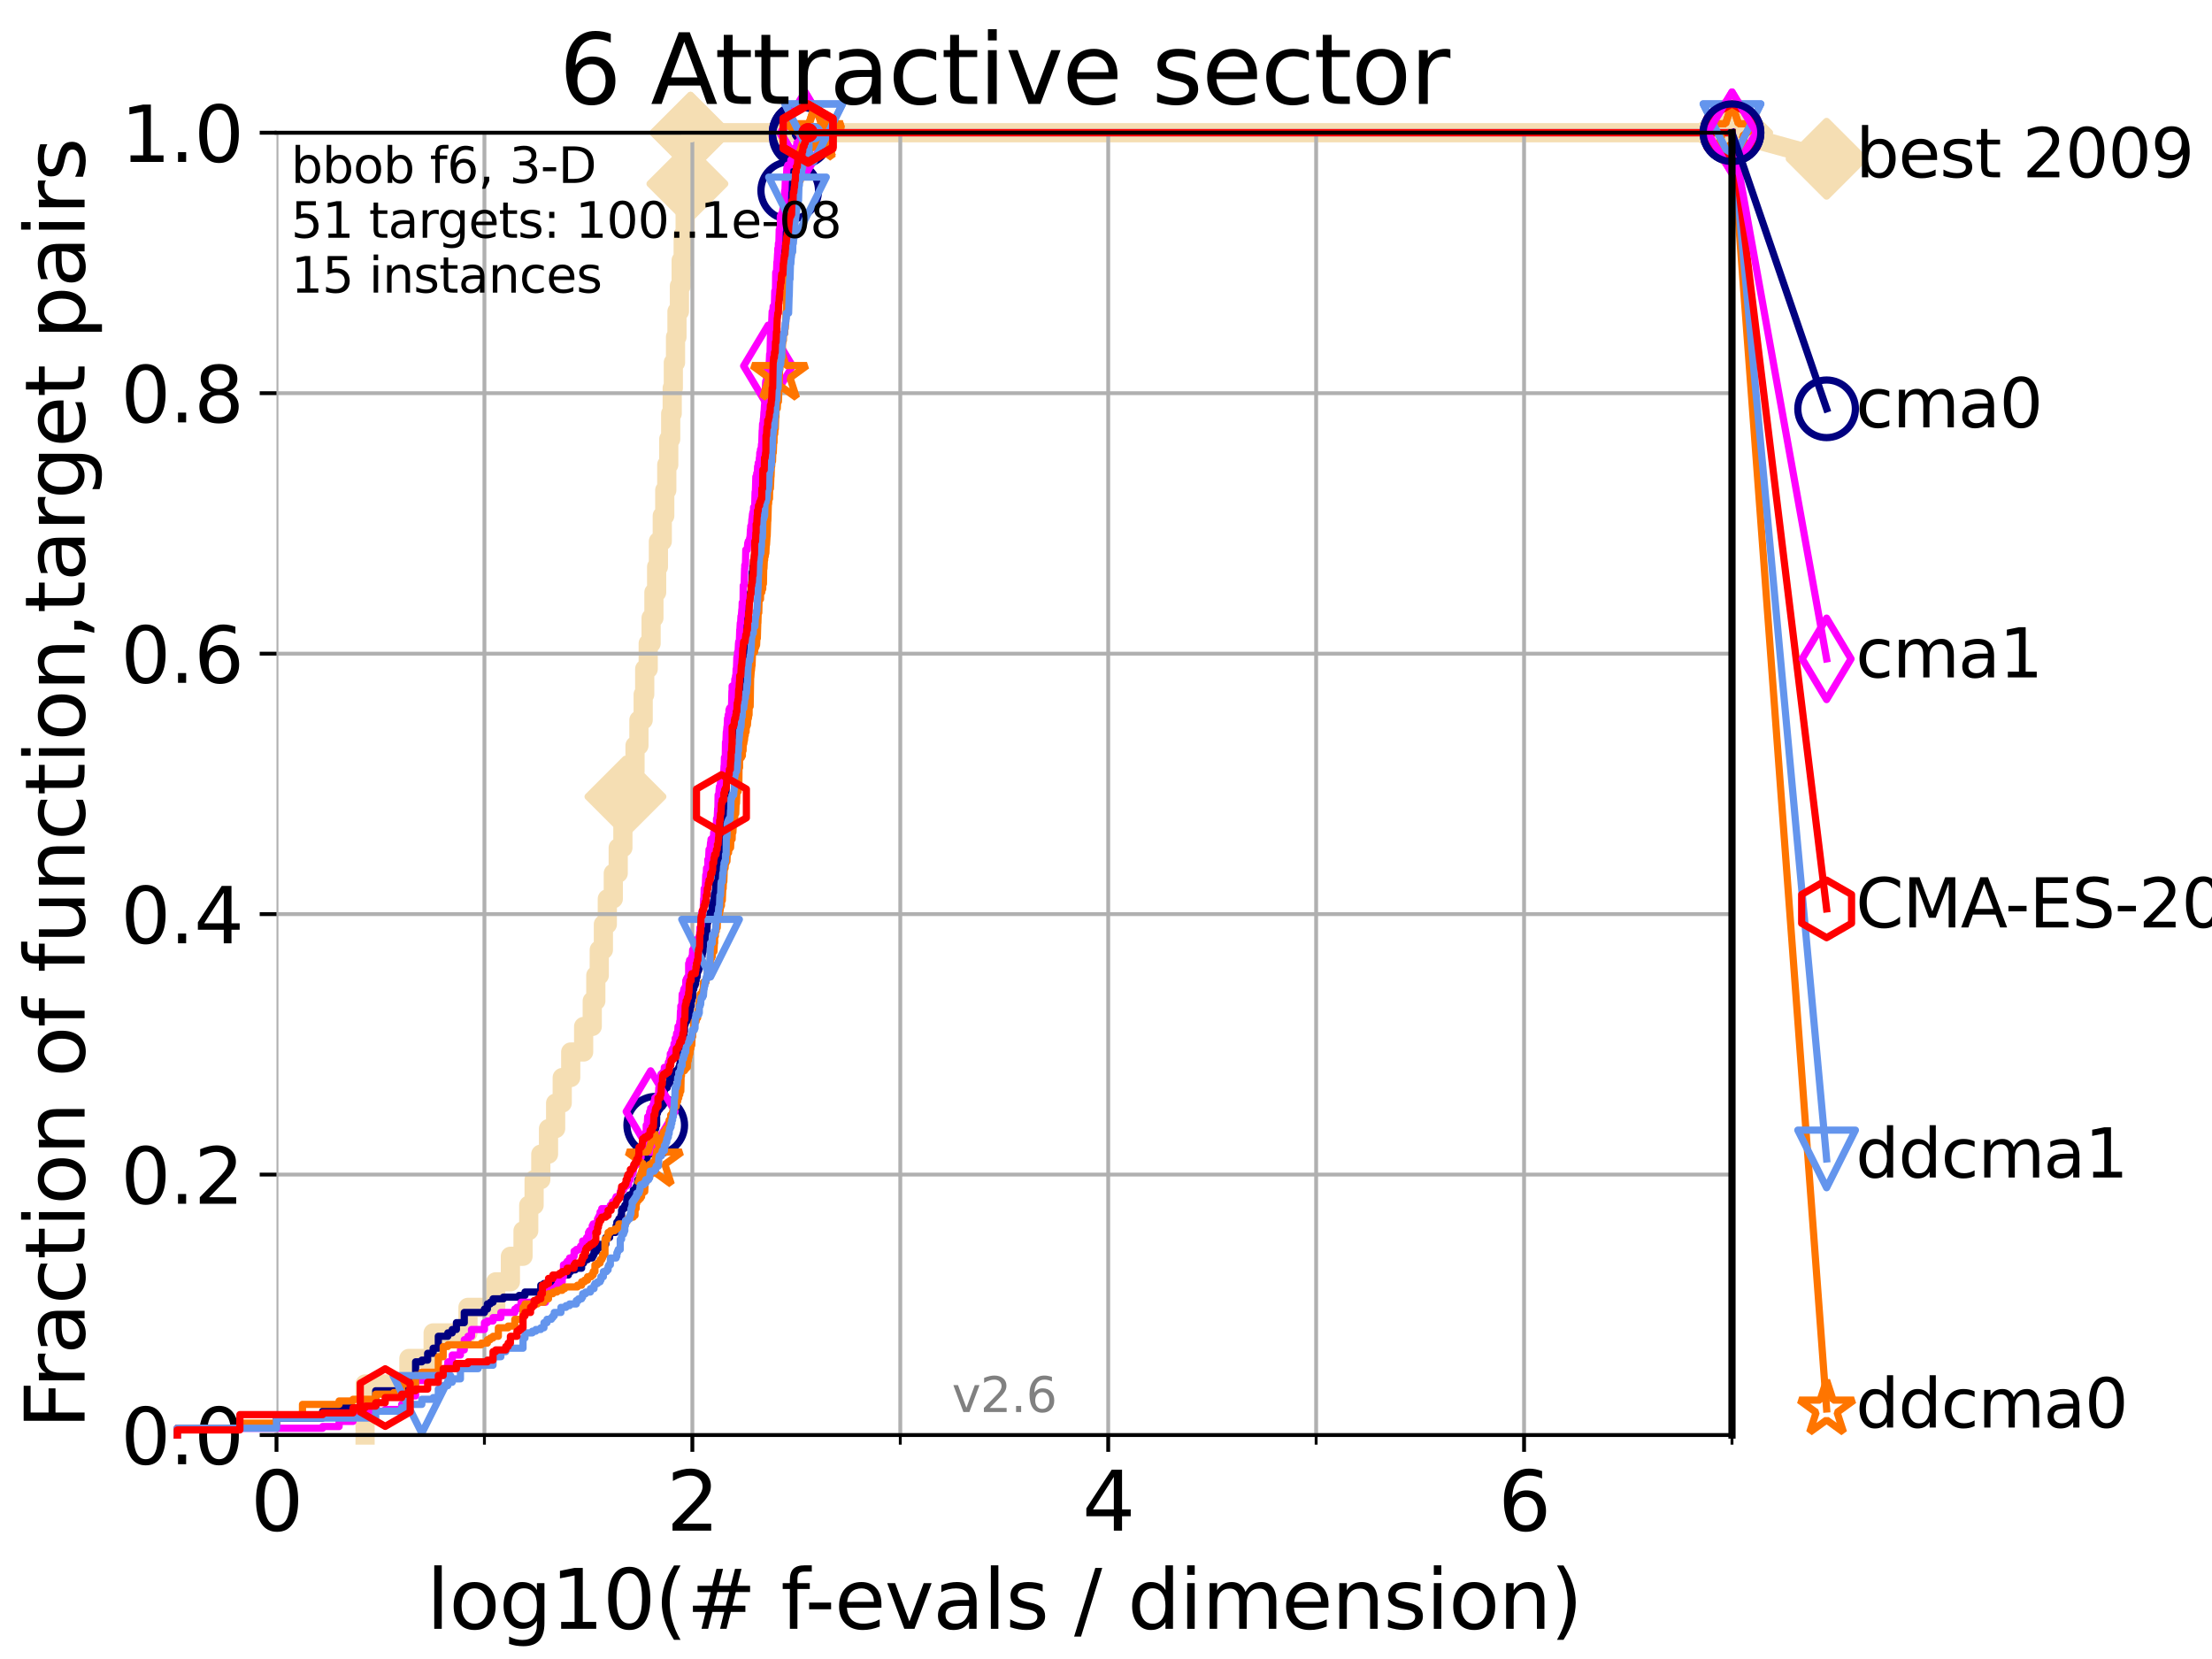 <?xml version="1.0" encoding="utf-8" standalone="no"?>
<!DOCTYPE svg PUBLIC "-//W3C//DTD SVG 1.1//EN"
  "http://www.w3.org/Graphics/SVG/1.1/DTD/svg11.dtd">
<svg xmlns:xlink="http://www.w3.org/1999/xlink" width="460.8pt" height="345.6pt" viewBox="0 0 460.8 345.6" xmlns="http://www.w3.org/2000/svg" version="1.1">
 <defs>
  <style type="text/css">*{stroke-linejoin: round; stroke-linecap: butt}</style>
 </defs>
 <g id="figure_1">
  <g id="patch_1">
   <path d="M 0 345.6 
L 460.8 345.6 
L 460.8 0 
L 0 0 
z
" style="fill: #ffffff"/>
  </g>
  <g id="axes_1">
   <g id="patch_2">
    <path d="M 57.6 298.944 
L 360.806 298.944 
L 360.806 27.648 
L 57.6 27.648 
z
" style="fill: #ffffff"/>
   </g>
   <g id="line2d_1">
    <path d="M 76.051 298.944 
L 76.051 288.305 
L 85.184 288.305 
L 85.184 282.985 
L 90.231 282.985 
L 90.231 277.666 
L 97.485 277.666 
L 97.485 272.346 
L 103.27 272.346 
L 103.27 267.027 
L 106.327 267.027 
L 106.327 261.707 
L 108.956 261.707 
L 108.956 256.388 
L 110.145 256.388 
L 110.145 251.068 
L 111.262 251.068 
L 111.262 245.749 
L 112.657 245.749 
L 112.657 240.429 
L 114.265 240.429 
L 114.265 235.11 
L 115.747 235.11 
L 115.747 229.79 
L 117.121 229.79 
L 117.121 224.471 
L 118.89 224.471 
L 118.89 219.151 
L 121.582 219.151 
L 121.582 213.832 
L 123.375 213.832 
L 123.375 208.512 
L 124.12 208.512 
L 124.12 203.192 
L 124.837 203.192 
L 124.837 197.873 
L 125.696 197.873 
L 125.696 192.553 
L 126.517 192.553 
L 126.517 187.234 
L 127.761 187.234 
L 127.761 181.914 
L 128.786 181.914 
L 128.786 176.595 
L 129.759 176.595 
L 129.759 171.275 
L 130.292 171.275 
L 130.292 165.956 
L 131.065 165.956 
L 131.065 160.636 
L 132.287 160.636 
L 132.287 155.317 
L 133.098 155.317 
L 133.098 149.997 
L 133.983 149.997 
L 133.983 144.678 
L 134.305 144.678 
L 134.305 139.358 
L 135.034 139.358 
L 135.034 134.039 
L 135.638 134.039 
L 135.638 128.719 
L 136.223 128.719 
L 136.223 123.4 
L 136.79 123.4 
L 136.79 118.08 
L 137.159 118.08 
L 137.159 112.76 
L 137.963 112.76 
L 137.963 107.441 
L 138.481 107.441 
L 138.481 102.121 
L 138.902 102.121 
L 138.902 96.802 
L 139.314 96.802 
L 139.314 91.482 
L 139.717 91.482 
L 139.717 86.163 
L 140.033 86.163 
L 140.033 80.843 
L 140.266 80.843 
L 140.266 75.524 
L 140.725 75.524 
L 140.725 70.204 
L 141.025 70.204 
L 141.025 64.885 
L 141.538 64.885 
L 141.538 59.565 
L 141.897 59.565 
L 141.897 54.246 
L 142.318 54.246 
L 142.318 48.926 
L 142.73 48.926 
L 142.73 43.607 
L 143.199 43.607 
L 143.199 38.287 
L 143.657 38.287 
L 143.657 32.968 
L 143.85 32.968 
L 143.85 27.648 
L 360.806 27.648 
" style="fill: none; stroke: #f5deb3; stroke-width: 4; stroke-linecap: square"/>
   </g>
   <g id="line2d_2">
    <defs>
     <path id="m62602f2dd8" d="M -0 7.778 
L 7.778 0 
L 0 -7.778 
L -7.778 -0 
z
" style="stroke: #f5deb3; stroke-width: 1.5; stroke-linejoin: miter"/>
    </defs>
    <g>
     <use xlink:href="#m62602f2dd8" x="130.292" y="165.956" style="fill: #f5deb3; stroke: #f5deb3; stroke-width: 1.5; stroke-linejoin: miter"/>
     <use xlink:href="#m62602f2dd8" x="143.199" y="38.287" style="fill: #f5deb3; stroke: #f5deb3; stroke-width: 1.5; stroke-linejoin: miter"/>
     <use xlink:href="#m62602f2dd8" x="143.85" y="27.648" style="fill: #f5deb3; stroke: #f5deb3; stroke-width: 1.5; stroke-linejoin: miter"/>
     <use xlink:href="#m62602f2dd8" x="143.85" y="27.648" style="fill: #f5deb3; stroke: #f5deb3; stroke-width: 1.5; stroke-linejoin: miter"/>
     <use xlink:href="#m62602f2dd8" x="360.806" y="27.648" style="fill: #f5deb3; stroke: #f5deb3; stroke-width: 1.5; stroke-linejoin: miter"/>
    </g>
   </g>
   <g id="line2d_3">
    <path style="fill: none; stroke: #f5deb3; stroke-width: 4; stroke-linecap: square"/>
    <g/>
   </g>
   <g id="line2d_4">
    <path d="M 360.806 27.648 
L 380.515 33.074 
" style="fill: none; stroke: #f5deb3; stroke-width: 4; stroke-linecap: square"/>
    <g>
     <use xlink:href="#m62602f2dd8" x="360.806" y="27.648" style="fill: #f5deb3; stroke: #f5deb3; stroke-width: 1.5; stroke-linejoin: miter"/>
     <use xlink:href="#m62602f2dd8" x="380.515" y="33.074" style="fill: #f5deb3; stroke: #f5deb3; stroke-width: 1.5; stroke-linejoin: miter"/>
    </g>
   </g>
   <g id="matplotlib.axis_1">
    <g id="xtick_1">
     <g id="line2d_5">
      <path d="M 57.6 298.944 
L 57.6 27.648 
" clip-path="url(#pbe773a8897)" style="fill: none; stroke: #b0b0b0; stroke-width: 0.8; stroke-linecap: square"/>
     </g>
     <g id="line2d_6">
      <defs>
       <path id="md15be3e2bd" d="M 0 0 
L 0 3.5 
" style="stroke: #000000; stroke-width: 0.8"/>
      </defs>
      <g>
       <use xlink:href="#md15be3e2bd" x="57.6" y="298.944" style="stroke: #000000; stroke-width: 0.8"/>
      </g>
     </g>
     <g id="text_1">
      <!-- 0 -->
      <g transform="translate(52.192 318.861)scale(0.17 -0.17)">
       <defs>
        <path id="DejaVuSans-30" d="M 2034 4250 
Q 1547 4250 1301 3770 
Q 1056 3291 1056 2328 
Q 1056 1369 1301 889 
Q 1547 409 2034 409 
Q 2525 409 2770 889 
Q 3016 1369 3016 2328 
Q 3016 3291 2770 3770 
Q 2525 4250 2034 4250 
z
M 2034 4750 
Q 2819 4750 3233 4129 
Q 3647 3509 3647 2328 
Q 3647 1150 3233 529 
Q 2819 -91 2034 -91 
Q 1250 -91 836 529 
Q 422 1150 422 2328 
Q 422 3509 836 4129 
Q 1250 4750 2034 4750 
z
" transform="scale(0.016)"/>
       </defs>
       <use xlink:href="#DejaVuSans-30"/>
      </g>
     </g>
    </g>
    <g id="xtick_2">
     <g id="line2d_7">
      <path d="M 144.23 298.944 
L 144.23 27.648 
" clip-path="url(#pbe773a8897)" style="fill: none; stroke: #b0b0b0; stroke-width: 0.8; stroke-linecap: square"/>
     </g>
     <g id="line2d_8">
      <g>
       <use xlink:href="#md15be3e2bd" x="144.23" y="298.944" style="stroke: #000000; stroke-width: 0.8"/>
      </g>
     </g>
     <g id="text_2">
      <!-- 2 -->
      <g transform="translate(138.822 318.861)scale(0.17 -0.17)">
       <defs>
        <path id="DejaVuSans-32" d="M 1228 531 
L 3431 531 
L 3431 0 
L 469 0 
L 469 531 
Q 828 903 1448 1529 
Q 2069 2156 2228 2338 
Q 2531 2678 2651 2914 
Q 2772 3150 2772 3378 
Q 2772 3750 2511 3984 
Q 2250 4219 1831 4219 
Q 1534 4219 1204 4116 
Q 875 4013 500 3803 
L 500 4441 
Q 881 4594 1212 4672 
Q 1544 4750 1819 4750 
Q 2544 4750 2975 4387 
Q 3406 4025 3406 3419 
Q 3406 3131 3298 2873 
Q 3191 2616 2906 2266 
Q 2828 2175 2409 1742 
Q 1991 1309 1228 531 
z
" transform="scale(0.016)"/>
       </defs>
       <use xlink:href="#DejaVuSans-32"/>
      </g>
     </g>
    </g>
    <g id="xtick_3">
     <g id="line2d_9">
      <path d="M 230.861 298.944 
L 230.861 27.648 
" clip-path="url(#pbe773a8897)" style="fill: none; stroke: #b0b0b0; stroke-width: 0.8; stroke-linecap: square"/>
     </g>
     <g id="line2d_10">
      <g>
       <use xlink:href="#md15be3e2bd" x="230.861" y="298.944" style="stroke: #000000; stroke-width: 0.8"/>
      </g>
     </g>
     <g id="text_3">
      <!-- 4 -->
      <g transform="translate(225.453 318.861)scale(0.17 -0.17)">
       <defs>
        <path id="DejaVuSans-34" d="M 2419 4116 
L 825 1625 
L 2419 1625 
L 2419 4116 
z
M 2253 4666 
L 3047 4666 
L 3047 1625 
L 3713 1625 
L 3713 1100 
L 3047 1100 
L 3047 0 
L 2419 0 
L 2419 1100 
L 313 1100 
L 313 1709 
L 2253 4666 
z
" transform="scale(0.016)"/>
       </defs>
       <use xlink:href="#DejaVuSans-34"/>
      </g>
     </g>
    </g>
    <g id="xtick_4">
     <g id="line2d_11">
      <path d="M 317.491 298.944 
L 317.491 27.648 
" clip-path="url(#pbe773a8897)" style="fill: none; stroke: #b0b0b0; stroke-width: 0.8; stroke-linecap: square"/>
     </g>
     <g id="line2d_12">
      <g>
       <use xlink:href="#md15be3e2bd" x="317.491" y="298.944" style="stroke: #000000; stroke-width: 0.8"/>
      </g>
     </g>
     <g id="text_4">
      <!-- 6 -->
      <g transform="translate(312.083 318.861)scale(0.17 -0.17)">
       <defs>
        <path id="DejaVuSans-36" d="M 2113 2584 
Q 1688 2584 1439 2293 
Q 1191 2003 1191 1497 
Q 1191 994 1439 701 
Q 1688 409 2113 409 
Q 2538 409 2786 701 
Q 3034 994 3034 1497 
Q 3034 2003 2786 2293 
Q 2538 2584 2113 2584 
z
M 3366 4563 
L 3366 3988 
Q 3128 4100 2886 4159 
Q 2644 4219 2406 4219 
Q 1781 4219 1451 3797 
Q 1122 3375 1075 2522 
Q 1259 2794 1537 2939 
Q 1816 3084 2150 3084 
Q 2853 3084 3261 2657 
Q 3669 2231 3669 1497 
Q 3669 778 3244 343 
Q 2819 -91 2113 -91 
Q 1303 -91 875 529 
Q 447 1150 447 2328 
Q 447 3434 972 4092 
Q 1497 4750 2381 4750 
Q 2619 4750 2861 4703 
Q 3103 4656 3366 4563 
z
" transform="scale(0.016)"/>
       </defs>
       <use xlink:href="#DejaVuSans-36"/>
      </g>
     </g>
    </g>
    <g id="xtick_5">
     <g id="line2d_13">
      <path d="M 100.915 298.944 
L 100.915 27.648 
" clip-path="url(#pbe773a8897)" style="fill: none; stroke: #b0b0b0; stroke-width: 0.8; stroke-linecap: square"/>
     </g>
     <g id="line2d_14">
      <defs>
       <path id="m6981deef4c" d="M 0 0 
L 0 2 
" style="stroke: #000000; stroke-width: 0.6"/>
      </defs>
      <g>
       <use xlink:href="#m6981deef4c" x="100.915" y="298.944" style="stroke: #000000; stroke-width: 0.6"/>
      </g>
     </g>
    </g>
    <g id="xtick_6">
     <g id="line2d_15">
      <path d="M 187.546 298.944 
L 187.546 27.648 
" clip-path="url(#pbe773a8897)" style="fill: none; stroke: #b0b0b0; stroke-width: 0.8; stroke-linecap: square"/>
     </g>
     <g id="line2d_16">
      <g>
       <use xlink:href="#m6981deef4c" x="187.546" y="298.944" style="stroke: #000000; stroke-width: 0.6"/>
      </g>
     </g>
    </g>
    <g id="xtick_7">
     <g id="line2d_17">
      <path d="M 274.176 298.944 
L 274.176 27.648 
" clip-path="url(#pbe773a8897)" style="fill: none; stroke: #b0b0b0; stroke-width: 0.8; stroke-linecap: square"/>
     </g>
     <g id="line2d_18">
      <g>
       <use xlink:href="#m6981deef4c" x="274.176" y="298.944" style="stroke: #000000; stroke-width: 0.6"/>
      </g>
     </g>
    </g>
    <g id="xtick_8">
     <g id="line2d_19">
      <path d="M 360.806 298.944 
L 360.806 27.648 
" clip-path="url(#pbe773a8897)" style="fill: none; stroke: #b0b0b0; stroke-width: 0.8; stroke-linecap: square"/>
     </g>
     <g id="line2d_20">
      <g>
       <use xlink:href="#m6981deef4c" x="360.806" y="298.944" style="stroke: #000000; stroke-width: 0.6"/>
      </g>
     </g>
    </g>
    <g id="text_5">
     <!-- log10(# f-evals / dimension) -->
     <g transform="translate(88.823 339.314)scale(0.17 -0.17)">
      <defs>
       <path id="DejaVuSans-6c" d="M 603 4863 
L 1178 4863 
L 1178 0 
L 603 0 
L 603 4863 
z
" transform="scale(0.016)"/>
       <path id="DejaVuSans-6f" d="M 1959 3097 
Q 1497 3097 1228 2736 
Q 959 2375 959 1747 
Q 959 1119 1226 758 
Q 1494 397 1959 397 
Q 2419 397 2687 759 
Q 2956 1122 2956 1747 
Q 2956 2369 2687 2733 
Q 2419 3097 1959 3097 
z
M 1959 3584 
Q 2709 3584 3137 3096 
Q 3566 2609 3566 1747 
Q 3566 888 3137 398 
Q 2709 -91 1959 -91 
Q 1206 -91 779 398 
Q 353 888 353 1747 
Q 353 2609 779 3096 
Q 1206 3584 1959 3584 
z
" transform="scale(0.016)"/>
       <path id="DejaVuSans-67" d="M 2906 1791 
Q 2906 2416 2648 2759 
Q 2391 3103 1925 3103 
Q 1463 3103 1205 2759 
Q 947 2416 947 1791 
Q 947 1169 1205 825 
Q 1463 481 1925 481 
Q 2391 481 2648 825 
Q 2906 1169 2906 1791 
z
M 3481 434 
Q 3481 -459 3084 -895 
Q 2688 -1331 1869 -1331 
Q 1566 -1331 1297 -1286 
Q 1028 -1241 775 -1147 
L 775 -588 
Q 1028 -725 1275 -790 
Q 1522 -856 1778 -856 
Q 2344 -856 2625 -561 
Q 2906 -266 2906 331 
L 2906 616 
Q 2728 306 2450 153 
Q 2172 0 1784 0 
Q 1141 0 747 490 
Q 353 981 353 1791 
Q 353 2603 747 3093 
Q 1141 3584 1784 3584 
Q 2172 3584 2450 3431 
Q 2728 3278 2906 2969 
L 2906 3500 
L 3481 3500 
L 3481 434 
z
" transform="scale(0.016)"/>
       <path id="DejaVuSans-31" d="M 794 531 
L 1825 531 
L 1825 4091 
L 703 3866 
L 703 4441 
L 1819 4666 
L 2450 4666 
L 2450 531 
L 3481 531 
L 3481 0 
L 794 0 
L 794 531 
z
" transform="scale(0.016)"/>
       <path id="DejaVuSans-28" d="M 1984 4856 
Q 1566 4138 1362 3434 
Q 1159 2731 1159 2009 
Q 1159 1288 1364 580 
Q 1569 -128 1984 -844 
L 1484 -844 
Q 1016 -109 783 600 
Q 550 1309 550 2009 
Q 550 2706 781 3412 
Q 1013 4119 1484 4856 
L 1984 4856 
z
" transform="scale(0.016)"/>
       <path id="DejaVuSans-23" d="M 3272 2816 
L 2363 2816 
L 2100 1772 
L 3016 1772 
L 3272 2816 
z
M 2803 4594 
L 2478 3297 
L 3391 3297 
L 3719 4594 
L 4219 4594 
L 3897 3297 
L 4872 3297 
L 4872 2816 
L 3775 2816 
L 3519 1772 
L 4513 1772 
L 4513 1294 
L 3397 1294 
L 3072 0 
L 2572 0 
L 2894 1294 
L 1978 1294 
L 1656 0 
L 1153 0 
L 1478 1294 
L 494 1294 
L 494 1772 
L 1594 1772 
L 1856 2816 
L 850 2816 
L 850 3297 
L 1978 3297 
L 2297 4594 
L 2803 4594 
z
" transform="scale(0.016)"/>
       <path id="DejaVuSans-20" transform="scale(0.016)"/>
       <path id="DejaVuSans-66" d="M 2375 4863 
L 2375 4384 
L 1825 4384 
Q 1516 4384 1395 4259 
Q 1275 4134 1275 3809 
L 1275 3500 
L 2222 3500 
L 2222 3053 
L 1275 3053 
L 1275 0 
L 697 0 
L 697 3053 
L 147 3053 
L 147 3500 
L 697 3500 
L 697 3744 
Q 697 4328 969 4595 
Q 1241 4863 1831 4863 
L 2375 4863 
z
" transform="scale(0.016)"/>
       <path id="DejaVuSans-2d" d="M 313 2009 
L 1997 2009 
L 1997 1497 
L 313 1497 
L 313 2009 
z
" transform="scale(0.016)"/>
       <path id="DejaVuSans-65" d="M 3597 1894 
L 3597 1613 
L 953 1613 
Q 991 1019 1311 708 
Q 1631 397 2203 397 
Q 2534 397 2845 478 
Q 3156 559 3463 722 
L 3463 178 
Q 3153 47 2828 -22 
Q 2503 -91 2169 -91 
Q 1331 -91 842 396 
Q 353 884 353 1716 
Q 353 2575 817 3079 
Q 1281 3584 2069 3584 
Q 2775 3584 3186 3129 
Q 3597 2675 3597 1894 
z
M 3022 2063 
Q 3016 2534 2758 2815 
Q 2500 3097 2075 3097 
Q 1594 3097 1305 2825 
Q 1016 2553 972 2059 
L 3022 2063 
z
" transform="scale(0.016)"/>
       <path id="DejaVuSans-76" d="M 191 3500 
L 800 3500 
L 1894 563 
L 2988 3500 
L 3597 3500 
L 2284 0 
L 1503 0 
L 191 3500 
z
" transform="scale(0.016)"/>
       <path id="DejaVuSans-61" d="M 2194 1759 
Q 1497 1759 1228 1600 
Q 959 1441 959 1056 
Q 959 750 1161 570 
Q 1363 391 1709 391 
Q 2188 391 2477 730 
Q 2766 1069 2766 1631 
L 2766 1759 
L 2194 1759 
z
M 3341 1997 
L 3341 0 
L 2766 0 
L 2766 531 
Q 2569 213 2275 61 
Q 1981 -91 1556 -91 
Q 1019 -91 701 211 
Q 384 513 384 1019 
Q 384 1609 779 1909 
Q 1175 2209 1959 2209 
L 2766 2209 
L 2766 2266 
Q 2766 2663 2505 2880 
Q 2244 3097 1772 3097 
Q 1472 3097 1187 3025 
Q 903 2953 641 2809 
L 641 3341 
Q 956 3463 1253 3523 
Q 1550 3584 1831 3584 
Q 2591 3584 2966 3190 
Q 3341 2797 3341 1997 
z
" transform="scale(0.016)"/>
       <path id="DejaVuSans-73" d="M 2834 3397 
L 2834 2853 
Q 2591 2978 2328 3040 
Q 2066 3103 1784 3103 
Q 1356 3103 1142 2972 
Q 928 2841 928 2578 
Q 928 2378 1081 2264 
Q 1234 2150 1697 2047 
L 1894 2003 
Q 2506 1872 2764 1633 
Q 3022 1394 3022 966 
Q 3022 478 2636 193 
Q 2250 -91 1575 -91 
Q 1294 -91 989 -36 
Q 684 19 347 128 
L 347 722 
Q 666 556 975 473 
Q 1284 391 1588 391 
Q 1994 391 2212 530 
Q 2431 669 2431 922 
Q 2431 1156 2273 1281 
Q 2116 1406 1581 1522 
L 1381 1569 
Q 847 1681 609 1914 
Q 372 2147 372 2553 
Q 372 3047 722 3315 
Q 1072 3584 1716 3584 
Q 2034 3584 2315 3537 
Q 2597 3491 2834 3397 
z
" transform="scale(0.016)"/>
       <path id="DejaVuSans-2f" d="M 1625 4666 
L 2156 4666 
L 531 -594 
L 0 -594 
L 1625 4666 
z
" transform="scale(0.016)"/>
       <path id="DejaVuSans-64" d="M 2906 2969 
L 2906 4863 
L 3481 4863 
L 3481 0 
L 2906 0 
L 2906 525 
Q 2725 213 2448 61 
Q 2172 -91 1784 -91 
Q 1150 -91 751 415 
Q 353 922 353 1747 
Q 353 2572 751 3078 
Q 1150 3584 1784 3584 
Q 2172 3584 2448 3432 
Q 2725 3281 2906 2969 
z
M 947 1747 
Q 947 1113 1208 752 
Q 1469 391 1925 391 
Q 2381 391 2643 752 
Q 2906 1113 2906 1747 
Q 2906 2381 2643 2742 
Q 2381 3103 1925 3103 
Q 1469 3103 1208 2742 
Q 947 2381 947 1747 
z
" transform="scale(0.016)"/>
       <path id="DejaVuSans-69" d="M 603 3500 
L 1178 3500 
L 1178 0 
L 603 0 
L 603 3500 
z
M 603 4863 
L 1178 4863 
L 1178 4134 
L 603 4134 
L 603 4863 
z
" transform="scale(0.016)"/>
       <path id="DejaVuSans-6d" d="M 3328 2828 
Q 3544 3216 3844 3400 
Q 4144 3584 4550 3584 
Q 5097 3584 5394 3201 
Q 5691 2819 5691 2113 
L 5691 0 
L 5113 0 
L 5113 2094 
Q 5113 2597 4934 2840 
Q 4756 3084 4391 3084 
Q 3944 3084 3684 2787 
Q 3425 2491 3425 1978 
L 3425 0 
L 2847 0 
L 2847 2094 
Q 2847 2600 2669 2842 
Q 2491 3084 2119 3084 
Q 1678 3084 1418 2786 
Q 1159 2488 1159 1978 
L 1159 0 
L 581 0 
L 581 3500 
L 1159 3500 
L 1159 2956 
Q 1356 3278 1631 3431 
Q 1906 3584 2284 3584 
Q 2666 3584 2933 3390 
Q 3200 3197 3328 2828 
z
" transform="scale(0.016)"/>
       <path id="DejaVuSans-6e" d="M 3513 2113 
L 3513 0 
L 2938 0 
L 2938 2094 
Q 2938 2591 2744 2837 
Q 2550 3084 2163 3084 
Q 1697 3084 1428 2787 
Q 1159 2491 1159 1978 
L 1159 0 
L 581 0 
L 581 3500 
L 1159 3500 
L 1159 2956 
Q 1366 3272 1645 3428 
Q 1925 3584 2291 3584 
Q 2894 3584 3203 3211 
Q 3513 2838 3513 2113 
z
" transform="scale(0.016)"/>
       <path id="DejaVuSans-29" d="M 513 4856 
L 1013 4856 
Q 1481 4119 1714 3412 
Q 1947 2706 1947 2009 
Q 1947 1309 1714 600 
Q 1481 -109 1013 -844 
L 513 -844 
Q 928 -128 1133 580 
Q 1338 1288 1338 2009 
Q 1338 2731 1133 3434 
Q 928 4138 513 4856 
z
" transform="scale(0.016)"/>
      </defs>
      <use xlink:href="#DejaVuSans-6c"/>
      <use xlink:href="#DejaVuSans-6f" x="27.783"/>
      <use xlink:href="#DejaVuSans-67" x="88.965"/>
      <use xlink:href="#DejaVuSans-31" x="152.441"/>
      <use xlink:href="#DejaVuSans-30" x="216.064"/>
      <use xlink:href="#DejaVuSans-28" x="279.688"/>
      <use xlink:href="#DejaVuSans-23" x="318.701"/>
      <use xlink:href="#DejaVuSans-20" x="402.49"/>
      <use xlink:href="#DejaVuSans-66" x="434.277"/>
      <use xlink:href="#DejaVuSans-2d" x="463.982"/>
      <use xlink:href="#DejaVuSans-65" x="500.066"/>
      <use xlink:href="#DejaVuSans-76" x="561.59"/>
      <use xlink:href="#DejaVuSans-61" x="620.77"/>
      <use xlink:href="#DejaVuSans-6c" x="682.049"/>
      <use xlink:href="#DejaVuSans-73" x="709.832"/>
      <use xlink:href="#DejaVuSans-20" x="761.932"/>
      <use xlink:href="#DejaVuSans-2f" x="793.719"/>
      <use xlink:href="#DejaVuSans-20" x="827.41"/>
      <use xlink:href="#DejaVuSans-64" x="859.197"/>
      <use xlink:href="#DejaVuSans-69" x="922.674"/>
      <use xlink:href="#DejaVuSans-6d" x="950.457"/>
      <use xlink:href="#DejaVuSans-65" x="1047.869"/>
      <use xlink:href="#DejaVuSans-6e" x="1109.393"/>
      <use xlink:href="#DejaVuSans-73" x="1172.771"/>
      <use xlink:href="#DejaVuSans-69" x="1224.871"/>
      <use xlink:href="#DejaVuSans-6f" x="1252.654"/>
      <use xlink:href="#DejaVuSans-6e" x="1313.836"/>
      <use xlink:href="#DejaVuSans-29" x="1377.215"/>
     </g>
    </g>
   </g>
   <g id="matplotlib.axis_2">
    <g id="ytick_1">
     <g id="line2d_21">
      <path d="M 57.6 298.944 
L 360.806 298.944 
" clip-path="url(#pbe773a8897)" style="fill: none; stroke: #b0b0b0; stroke-width: 0.8; stroke-linecap: square"/>
     </g>
     <g id="line2d_22">
      <defs>
       <path id="ma386eb1832" d="M 0 0 
L -3.5 0 
" style="stroke: #000000; stroke-width: 0.8"/>
      </defs>
      <g>
       <use xlink:href="#ma386eb1832" x="57.6" y="298.944" style="stroke: #000000; stroke-width: 0.8"/>
      </g>
     </g>
     <g id="text_6">
      <!-- 0.0 -->
      <g transform="translate(25.155 305.023)scale(0.16 -0.16)">
       <defs>
        <path id="DejaVuSans-2e" d="M 684 794 
L 1344 794 
L 1344 0 
L 684 0 
L 684 794 
z
" transform="scale(0.016)"/>
       </defs>
       <use xlink:href="#DejaVuSans-30"/>
       <use xlink:href="#DejaVuSans-2e" x="63.623"/>
       <use xlink:href="#DejaVuSans-30" x="95.41"/>
      </g>
     </g>
    </g>
    <g id="ytick_2">
     <g id="line2d_23">
      <path d="M 57.6 244.685 
L 360.806 244.685 
" clip-path="url(#pbe773a8897)" style="fill: none; stroke: #b0b0b0; stroke-width: 0.8; stroke-linecap: square"/>
     </g>
     <g id="line2d_24">
      <g>
       <use xlink:href="#ma386eb1832" x="57.6" y="244.685" style="stroke: #000000; stroke-width: 0.8"/>
      </g>
     </g>
     <g id="text_7">
      <!-- 0.2 -->
      <g transform="translate(25.155 250.764)scale(0.16 -0.16)">
       <use xlink:href="#DejaVuSans-30"/>
       <use xlink:href="#DejaVuSans-2e" x="63.623"/>
       <use xlink:href="#DejaVuSans-32" x="95.41"/>
      </g>
     </g>
    </g>
    <g id="ytick_3">
     <g id="line2d_25">
      <path d="M 57.6 190.426 
L 360.806 190.426 
" clip-path="url(#pbe773a8897)" style="fill: none; stroke: #b0b0b0; stroke-width: 0.8; stroke-linecap: square"/>
     </g>
     <g id="line2d_26">
      <g>
       <use xlink:href="#ma386eb1832" x="57.6" y="190.426" style="stroke: #000000; stroke-width: 0.8"/>
      </g>
     </g>
     <g id="text_8">
      <!-- 0.4 -->
      <g transform="translate(25.155 196.504)scale(0.16 -0.16)">
       <use xlink:href="#DejaVuSans-30"/>
       <use xlink:href="#DejaVuSans-2e" x="63.623"/>
       <use xlink:href="#DejaVuSans-34" x="95.41"/>
      </g>
     </g>
    </g>
    <g id="ytick_4">
     <g id="line2d_27">
      <path d="M 57.6 136.166 
L 360.806 136.166 
" clip-path="url(#pbe773a8897)" style="fill: none; stroke: #b0b0b0; stroke-width: 0.8; stroke-linecap: square"/>
     </g>
     <g id="line2d_28">
      <g>
       <use xlink:href="#ma386eb1832" x="57.6" y="136.166" style="stroke: #000000; stroke-width: 0.8"/>
      </g>
     </g>
     <g id="text_9">
      <!-- 0.6 -->
      <g transform="translate(25.155 142.245)scale(0.16 -0.16)">
       <use xlink:href="#DejaVuSans-30"/>
       <use xlink:href="#DejaVuSans-2e" x="63.623"/>
       <use xlink:href="#DejaVuSans-36" x="95.41"/>
      </g>
     </g>
    </g>
    <g id="ytick_5">
     <g id="line2d_29">
      <path d="M 57.6 81.907 
L 360.806 81.907 
" clip-path="url(#pbe773a8897)" style="fill: none; stroke: #b0b0b0; stroke-width: 0.8; stroke-linecap: square"/>
     </g>
     <g id="line2d_30">
      <g>
       <use xlink:href="#ma386eb1832" x="57.6" y="81.907" style="stroke: #000000; stroke-width: 0.8"/>
      </g>
     </g>
     <g id="text_10">
      <!-- 0.8 -->
      <g transform="translate(25.155 87.986)scale(0.16 -0.16)">
       <defs>
        <path id="DejaVuSans-38" d="M 2034 2216 
Q 1584 2216 1326 1975 
Q 1069 1734 1069 1313 
Q 1069 891 1326 650 
Q 1584 409 2034 409 
Q 2484 409 2743 651 
Q 3003 894 3003 1313 
Q 3003 1734 2745 1975 
Q 2488 2216 2034 2216 
z
M 1403 2484 
Q 997 2584 770 2862 
Q 544 3141 544 3541 
Q 544 4100 942 4425 
Q 1341 4750 2034 4750 
Q 2731 4750 3128 4425 
Q 3525 4100 3525 3541 
Q 3525 3141 3298 2862 
Q 3072 2584 2669 2484 
Q 3125 2378 3379 2068 
Q 3634 1759 3634 1313 
Q 3634 634 3220 271 
Q 2806 -91 2034 -91 
Q 1263 -91 848 271 
Q 434 634 434 1313 
Q 434 1759 690 2068 
Q 947 2378 1403 2484 
z
M 1172 3481 
Q 1172 3119 1398 2916 
Q 1625 2713 2034 2713 
Q 2441 2713 2670 2916 
Q 2900 3119 2900 3481 
Q 2900 3844 2670 4047 
Q 2441 4250 2034 4250 
Q 1625 4250 1398 4047 
Q 1172 3844 1172 3481 
z
" transform="scale(0.016)"/>
       </defs>
       <use xlink:href="#DejaVuSans-30"/>
       <use xlink:href="#DejaVuSans-2e" x="63.623"/>
       <use xlink:href="#DejaVuSans-38" x="95.41"/>
      </g>
     </g>
    </g>
    <g id="ytick_6">
     <g id="line2d_31">
      <path d="M 57.6 27.648 
L 360.806 27.648 
" clip-path="url(#pbe773a8897)" style="fill: none; stroke: #b0b0b0; stroke-width: 0.8; stroke-linecap: square"/>
     </g>
     <g id="line2d_32">
      <g>
       <use xlink:href="#ma386eb1832" x="57.6" y="27.648" style="stroke: #000000; stroke-width: 0.8"/>
      </g>
     </g>
     <g id="text_11">
      <!-- 1.0 -->
      <g transform="translate(25.155 33.727)scale(0.16 -0.16)">
       <use xlink:href="#DejaVuSans-31"/>
       <use xlink:href="#DejaVuSans-2e" x="63.623"/>
       <use xlink:href="#DejaVuSans-30" x="95.41"/>
      </g>
     </g>
    </g>
    <g id="text_12">
     <!-- Fraction of function,target pairs -->
     <g transform="translate(17.62 297.681)rotate(-90)scale(0.17 -0.17)">
      <defs>
       <path id="DejaVuSans-46" d="M 628 4666 
L 3309 4666 
L 3309 4134 
L 1259 4134 
L 1259 2759 
L 3109 2759 
L 3109 2228 
L 1259 2228 
L 1259 0 
L 628 0 
L 628 4666 
z
" transform="scale(0.016)"/>
       <path id="DejaVuSans-72" d="M 2631 2963 
Q 2534 3019 2420 3045 
Q 2306 3072 2169 3072 
Q 1681 3072 1420 2755 
Q 1159 2438 1159 1844 
L 1159 0 
L 581 0 
L 581 3500 
L 1159 3500 
L 1159 2956 
Q 1341 3275 1631 3429 
Q 1922 3584 2338 3584 
Q 2397 3584 2469 3576 
Q 2541 3569 2628 3553 
L 2631 2963 
z
" transform="scale(0.016)"/>
       <path id="DejaVuSans-63" d="M 3122 3366 
L 3122 2828 
Q 2878 2963 2633 3030 
Q 2388 3097 2138 3097 
Q 1578 3097 1268 2742 
Q 959 2388 959 1747 
Q 959 1106 1268 751 
Q 1578 397 2138 397 
Q 2388 397 2633 464 
Q 2878 531 3122 666 
L 3122 134 
Q 2881 22 2623 -34 
Q 2366 -91 2075 -91 
Q 1284 -91 818 406 
Q 353 903 353 1747 
Q 353 2603 823 3093 
Q 1294 3584 2113 3584 
Q 2378 3584 2631 3529 
Q 2884 3475 3122 3366 
z
" transform="scale(0.016)"/>
       <path id="DejaVuSans-74" d="M 1172 4494 
L 1172 3500 
L 2356 3500 
L 2356 3053 
L 1172 3053 
L 1172 1153 
Q 1172 725 1289 603 
Q 1406 481 1766 481 
L 2356 481 
L 2356 0 
L 1766 0 
Q 1100 0 847 248 
Q 594 497 594 1153 
L 594 3053 
L 172 3053 
L 172 3500 
L 594 3500 
L 594 4494 
L 1172 4494 
z
" transform="scale(0.016)"/>
       <path id="DejaVuSans-75" d="M 544 1381 
L 544 3500 
L 1119 3500 
L 1119 1403 
Q 1119 906 1312 657 
Q 1506 409 1894 409 
Q 2359 409 2629 706 
Q 2900 1003 2900 1516 
L 2900 3500 
L 3475 3500 
L 3475 0 
L 2900 0 
L 2900 538 
Q 2691 219 2414 64 
Q 2138 -91 1772 -91 
Q 1169 -91 856 284 
Q 544 659 544 1381 
z
M 1991 3584 
L 1991 3584 
z
" transform="scale(0.016)"/>
       <path id="DejaVuSans-2c" d="M 750 794 
L 1409 794 
L 1409 256 
L 897 -744 
L 494 -744 
L 750 256 
L 750 794 
z
" transform="scale(0.016)"/>
       <path id="DejaVuSans-70" d="M 1159 525 
L 1159 -1331 
L 581 -1331 
L 581 3500 
L 1159 3500 
L 1159 2969 
Q 1341 3281 1617 3432 
Q 1894 3584 2278 3584 
Q 2916 3584 3314 3078 
Q 3713 2572 3713 1747 
Q 3713 922 3314 415 
Q 2916 -91 2278 -91 
Q 1894 -91 1617 61 
Q 1341 213 1159 525 
z
M 3116 1747 
Q 3116 2381 2855 2742 
Q 2594 3103 2138 3103 
Q 1681 3103 1420 2742 
Q 1159 2381 1159 1747 
Q 1159 1113 1420 752 
Q 1681 391 2138 391 
Q 2594 391 2855 752 
Q 3116 1113 3116 1747 
z
" transform="scale(0.016)"/>
      </defs>
      <use xlink:href="#DejaVuSans-46"/>
      <use xlink:href="#DejaVuSans-72" x="50.27"/>
      <use xlink:href="#DejaVuSans-61" x="91.383"/>
      <use xlink:href="#DejaVuSans-63" x="152.662"/>
      <use xlink:href="#DejaVuSans-74" x="207.643"/>
      <use xlink:href="#DejaVuSans-69" x="246.852"/>
      <use xlink:href="#DejaVuSans-6f" x="274.635"/>
      <use xlink:href="#DejaVuSans-6e" x="335.816"/>
      <use xlink:href="#DejaVuSans-20" x="399.195"/>
      <use xlink:href="#DejaVuSans-6f" x="430.982"/>
      <use xlink:href="#DejaVuSans-66" x="492.164"/>
      <use xlink:href="#DejaVuSans-20" x="527.369"/>
      <use xlink:href="#DejaVuSans-66" x="559.156"/>
      <use xlink:href="#DejaVuSans-75" x="594.361"/>
      <use xlink:href="#DejaVuSans-6e" x="657.74"/>
      <use xlink:href="#DejaVuSans-63" x="721.119"/>
      <use xlink:href="#DejaVuSans-74" x="776.1"/>
      <use xlink:href="#DejaVuSans-69" x="815.309"/>
      <use xlink:href="#DejaVuSans-6f" x="843.092"/>
      <use xlink:href="#DejaVuSans-6e" x="904.273"/>
      <use xlink:href="#DejaVuSans-2c" x="967.652"/>
      <use xlink:href="#DejaVuSans-74" x="999.439"/>
      <use xlink:href="#DejaVuSans-61" x="1038.648"/>
      <use xlink:href="#DejaVuSans-72" x="1099.928"/>
      <use xlink:href="#DejaVuSans-67" x="1139.291"/>
      <use xlink:href="#DejaVuSans-65" x="1202.768"/>
      <use xlink:href="#DejaVuSans-74" x="1264.291"/>
      <use xlink:href="#DejaVuSans-20" x="1303.5"/>
      <use xlink:href="#DejaVuSans-70" x="1335.287"/>
      <use xlink:href="#DejaVuSans-61" x="1398.764"/>
      <use xlink:href="#DejaVuSans-69" x="1460.043"/>
      <use xlink:href="#DejaVuSans-72" x="1487.826"/>
      <use xlink:href="#DejaVuSans-73" x="1528.939"/>
     </g>
    </g>
   </g>
   <g id="line2d_33">
    <defs>
     <path id="m2ec08c205f" d="M 0 1.5 
C 0.398 1.5 0.779 1.342 1.061 1.061 
C 1.342 0.779 1.5 0.398 1.5 0 
C 1.5 -0.398 1.342 -0.779 1.061 -1.061 
C 0.779 -1.342 0.398 -1.5 0 -1.5 
C -0.398 -1.5 -0.779 -1.342 -1.061 -1.061 
C -1.342 -0.779 -1.5 -0.398 -1.5 0 
C -1.5 0.398 -1.342 0.779 -1.061 1.061 
C -0.779 1.342 -0.398 1.5 0 1.5 
z
" style="stroke: #f5deb3"/>
    </defs>
    <g>
     <use xlink:href="#m2ec08c205f" x="143.85" y="27.648" style="fill: #f5deb3; stroke: #f5deb3"/>
     <use xlink:href="#m2ec08c205f" x="143.85" y="27.648" style="fill: #f5deb3; stroke: #f5deb3"/>
    </g>
   </g>
   <g id="line2d_34">
    <defs>
     <path id="m19aeb53dea" d="M 0 1.5 
C 0.398 1.5 0.779 1.342 1.061 1.061 
C 1.342 0.779 1.5 0.398 1.5 0 
C 1.5 -0.398 1.342 -0.779 1.061 -1.061 
C 0.779 -1.342 0.398 -1.5 0 -1.5 
C -0.398 -1.5 -0.779 -1.342 -1.061 -1.061 
C -1.342 -0.779 -1.5 -0.398 -1.5 0 
C -1.5 0.398 -1.342 0.779 -1.061 1.061 
C -0.779 1.342 -0.398 1.5 0 1.5 
z
" style="stroke: #000080"/>
    </defs>
    <g>
     <use xlink:href="#m19aeb53dea" x="166.898" y="27.648" style="fill: #000080; stroke: #000080"/>
     <use xlink:href="#m19aeb53dea" x="166.898" y="27.648" style="fill: #000080; stroke: #000080"/>
    </g>
   </g>
   <g id="line2d_35">
    <path d="M 36.933 298.944 
L 36.933 297.525 
L 49.973 297.525 
L 49.973 296.816 
L 57.6 296.816 
L 57.6 295.398 
L 67.209 295.398 
L 67.209 293.979 
L 70.639 293.979 
L 70.639 293.27 
L 78.267 293.27 
L 78.267 289.723 
L 85.184 289.723 
L 85.184 287.241 
L 86.578 287.241 
L 86.578 283.695 
L 87.876 283.695 
L 87.876 283.34 
L 89.09 283.34 
L 89.09 281.922 
L 90.231 281.922 
L 90.231 280.858 
L 91.306 280.858 
L 91.306 278.375 
L 93.288 278.375 
L 93.288 277.666 
L 94.206 277.666 
L 94.206 276.957 
L 95.081 276.957 
L 95.081 275.538 
L 96.718 275.538 
L 96.718 273.41 
L 100.915 273.41 
L 100.915 272.701 
L 101.532 272.701 
L 101.532 271.637 
L 102.129 271.637 
L 102.129 271.282 
L 102.708 271.282 
L 102.708 270.573 
L 104.86 270.573 
L 104.86 270.219 
L 108.12 270.219 
L 108.12 269.864 
L 109.361 269.864 
L 109.361 269.155 
L 112.657 269.155 
L 112.657 267.736 
L 113.317 267.736 
L 113.317 267.381 
L 115.168 267.381 
L 115.168 267.027 
L 116.584 267.027 
L 116.584 265.608 
L 118.401 265.608 
L 118.401 264.899 
L 118.89 264.899 
L 118.89 264.544 
L 119.831 264.544 
L 119.831 264.19 
L 121.159 264.19 
L 121.159 263.126 
L 121.582 263.126 
L 121.582 262.417 
L 122.4 262.417 
L 122.4 262.062 
L 123.375 262.062 
L 123.375 261.707 
L 123.564 261.707 
L 123.564 261.353 
L 123.751 261.353 
L 123.751 260.643 
L 124.302 260.643 
L 124.302 259.934 
L 124.837 259.934 
L 124.837 259.225 
L 126.193 259.225 
L 126.193 257.806 
L 126.994 257.806 
L 126.994 256.742 
L 128.208 256.742 
L 128.208 256.388 
L 128.354 256.388 
L 128.354 255.324 
L 128.499 255.324 
L 128.499 254.615 
L 128.786 254.615 
L 128.786 254.26 
L 128.928 254.26 
L 128.928 253.905 
L 129.348 253.905 
L 129.348 253.196 
L 129.486 253.196 
L 129.486 252.132 
L 129.623 252.132 
L 129.623 251.778 
L 130.027 251.778 
L 130.027 251.423 
L 130.16 251.423 
L 130.16 251.068 
L 130.553 251.068 
L 130.553 249.65 
L 130.683 249.65 
L 130.683 249.295 
L 131.065 249.295 
L 131.065 248.94 
L 131.686 248.94 
L 131.686 248.586 
L 131.929 248.586 
L 131.929 247.877 
L 132.523 247.877 
L 132.523 247.167 
L 132.755 247.167 
L 132.755 246.458 
L 132.87 246.458 
L 132.87 245.749 
L 133.211 245.749 
L 133.211 245.394 
L 133.323 245.394 
L 133.323 245.039 
L 133.656 245.039 
L 133.656 244.685 
L 133.983 244.685 
L 133.983 244.33 
L 134.305 244.33 
L 134.411 243.621 
L 134.516 243.621 
L 134.621 241.138 
L 134.829 241.138 
L 134.932 240.429 
L 135.034 240.429 
L 135.034 239.72 
L 135.539 239.72 
L 135.539 239.365 
L 135.835 239.365 
L 135.933 237.947 
L 136.03 237.947 
L 136.03 236.174 
L 136.414 236.174 
L 136.414 235.11 
L 136.603 235.11 
L 136.603 234.4 
L 136.79 234.4 
L 136.79 231.918 
L 136.975 231.918 
L 136.975 231.209 
L 137.341 231.209 
L 137.341 230.854 
L 137.61 230.854 
L 137.61 230.499 
L 137.963 230.499 
L 137.963 230.145 
L 138.224 230.145 
L 138.31 228.017 
L 138.396 228.017 
L 138.396 226.953 
L 138.566 226.953 
L 138.566 226.598 
L 138.985 226.598 
L 138.985 225.889 
L 139.314 225.889 
L 139.314 225.534 
L 139.556 225.534 
L 139.556 224.471 
L 140.421 224.471 
L 140.421 224.116 
L 140.65 224.116 
L 140.65 223.407 
L 140.801 223.407 
L 140.801 223.052 
L 141.393 223.052 
L 141.393 222.343 
L 141.538 222.343 
L 141.611 221.634 
L 141.683 221.634 
L 141.754 220.924 
L 141.897 220.924 
L 141.968 218.442 
L 142.109 218.442 
L 142.179 217.378 
L 142.318 217.378 
L 142.318 217.023 
L 142.456 217.023 
L 142.525 214.895 
L 142.594 214.895 
L 142.594 213.477 
L 142.73 213.477 
L 142.798 212.768 
L 143.066 212.768 
L 143.066 212.413 
L 143.462 212.413 
L 143.528 211.349 
L 143.657 211.349 
L 143.722 210.285 
L 143.786 210.285 
L 143.786 209.576 
L 143.978 209.576 
L 143.978 208.512 
L 144.105 208.512 
L 144.105 207.803 
L 144.293 207.803 
L 144.355 206.03 
L 144.541 206.03 
L 144.541 205.32 
L 144.786 205.32 
L 144.786 204.966 
L 144.908 204.966 
L 144.908 204.256 
L 145.028 204.256 
L 145.028 203.547 
L 145.208 203.547 
L 145.267 202.483 
L 145.386 202.483 
L 145.386 202.129 
L 145.562 202.129 
L 145.62 201.419 
L 145.794 201.419 
L 145.794 200.355 
L 146.137 200.355 
L 146.137 199.291 
L 146.25 199.291 
L 146.306 198.582 
L 146.362 198.582 
L 146.362 198.228 
L 146.474 198.228 
L 146.585 196.1 
L 146.86 196.1 
L 146.914 194.327 
L 147.237 194.327 
L 147.344 192.199 
L 147.45 192.199 
L 147.45 191.49 
L 147.764 191.49 
L 147.868 190.78 
L 147.971 190.78 
L 147.971 190.071 
L 148.277 190.071 
L 148.378 188.652 
L 148.428 188.652 
L 148.428 188.298 
L 148.578 188.298 
L 148.628 187.589 
L 148.727 187.589 
L 148.825 186.17 
L 148.923 186.17 
L 149.021 185.461 
L 149.069 185.461 
L 149.118 184.042 
L 149.358 184.042 
L 149.358 183.688 
L 149.548 183.688 
L 149.642 179.077 
L 149.689 179.077 
L 149.736 178.013 
L 149.876 178.013 
L 149.969 174.467 
L 150.198 174.467 
L 150.198 174.112 
L 150.38 174.112 
L 150.47 172.694 
L 150.605 172.694 
L 150.694 170.921 
L 150.738 170.921 
L 150.827 168.438 
L 150.915 168.438 
L 151.003 166.31 
L 151.046 166.31 
L 151.133 164.892 
L 151.263 164.892 
L 151.263 162.409 
L 151.648 162.409 
L 151.69 160.991 
L 152.024 160.991 
L 152.066 159.572 
L 152.148 159.572 
L 152.23 158.863 
L 152.394 158.863 
L 152.475 157.799 
L 152.515 157.799 
L 152.555 155.671 
L 152.636 155.671 
L 152.676 154.607 
L 152.756 154.607 
L 152.835 152.125 
L 152.954 152.125 
L 153.033 151.061 
L 153.15 151.061 
L 153.189 149.997 
L 153.306 149.997 
L 153.344 147.869 
L 153.46 147.869 
L 153.46 145.387 
L 153.689 145.387 
L 153.689 145.032 
L 153.877 145.032 
L 153.952 143.614 
L 154.138 143.614 
L 154.138 143.259 
L 154.432 143.259 
L 154.541 140.422 
L 154.65 140.422 
L 154.758 139.358 
L 154.829 139.358 
L 154.865 137.94 
L 155.077 137.94 
L 155.183 137.23 
L 155.218 137.23 
L 155.288 134.039 
L 155.357 134.039 
L 155.461 129.428 
L 155.53 129.428 
L 155.564 127.301 
L 155.769 127.301 
L 155.837 125.882 
L 155.904 125.882 
L 155.904 125.173 
L 156.106 125.173 
L 156.205 124.109 
L 156.272 124.109 
L 156.338 123.4 
L 156.469 123.4 
L 156.469 122.336 
L 156.599 122.336 
L 156.697 119.144 
L 156.793 119.144 
L 156.825 118.08 
L 156.921 118.08 
L 157.017 116.661 
L 157.112 116.661 
L 157.207 115.243 
L 157.27 115.243 
L 157.301 114.179 
L 157.457 114.179 
L 157.457 113.115 
L 157.673 113.115 
L 157.765 111.697 
L 157.826 111.697 
L 157.856 109.923 
L 157.977 109.923 
L 158.037 108.15 
L 158.247 108.15 
L 158.336 105.668 
L 158.425 105.668 
L 158.513 103.895 
L 158.601 103.895 
L 158.659 101.767 
L 158.891 101.767 
L 158.977 98.93 
L 159.005 98.93 
L 159.091 97.157 
L 159.119 97.157 
L 159.204 95.738 
L 159.261 95.738 
L 159.345 94.674 
L 159.373 94.674 
L 159.457 93.256 
L 159.569 93.256 
L 159.679 90.773 
L 159.762 90.773 
L 159.871 87.936 
L 159.98 87.936 
L 160.089 85.099 
L 160.116 85.099 
L 160.223 83.68 
L 160.33 83.68 
L 160.436 81.553 
L 160.516 81.553 
L 160.595 80.843 
L 160.647 80.843 
L 160.752 79.779 
L 160.881 79.779 
L 160.985 77.297 
L 161.01 77.297 
L 161.062 75.878 
L 161.164 75.878 
L 161.189 74.814 
L 161.316 74.814 
L 161.417 68.786 
L 161.492 68.786 
L 161.592 67.367 
L 161.766 67.367 
L 161.864 64.885 
L 161.987 64.885 
L 162.06 63.112 
L 162.181 63.112 
L 162.181 62.402 
L 162.325 62.402 
L 162.421 59.211 
L 162.563 59.211 
L 162.563 58.501 
L 162.705 58.501 
L 162.705 57.437 
L 162.845 57.437 
L 162.938 54.955 
L 162.961 54.955 
L 163.031 52.827 
L 163.146 52.827 
L 163.215 51.409 
L 163.328 51.409 
L 163.374 49.635 
L 163.464 49.635 
L 163.554 46.798 
L 163.622 46.798 
L 163.689 45.025 
L 163.777 45.025 
L 163.777 44.67 
L 163.954 44.67 
L 163.954 44.316 
L 164.151 44.316 
L 164.194 43.252 
L 164.281 43.252 
L 164.367 41.124 
L 164.431 41.124 
L 164.538 39.351 
L 164.623 39.351 
L 164.729 38.287 
L 164.75 38.287 
L 164.75 37.578 
L 165.001 37.578 
L 165.063 36.869 
L 165.146 36.869 
L 165.187 35.805 
L 165.27 35.805 
L 165.351 34.741 
L 165.595 34.741 
L 165.695 34.031 
L 165.815 34.031 
L 165.914 31.549 
L 165.993 31.549 
L 166.091 30.485 
L 166.248 30.485 
L 166.248 29.421 
L 166.364 29.421 
L 166.441 28.712 
L 166.518 28.712 
L 166.518 28.357 
L 166.898 28.357 
L 166.898 27.648 
L 360.806 27.648 
L 360.806 27.648 
" style="fill: none; stroke: #000080; stroke-width: 1.5; stroke-linecap: square"/>
   </g>
   <g id="line2d_36">
    <defs>
     <path id="mfbe2d0909a" d="M 0 6 
C 1.591 6 3.117 5.368 4.243 4.243 
C 5.368 3.117 6 1.591 6 0 
C 6 -1.591 5.368 -3.117 4.243 -4.243 
C 3.117 -5.368 1.591 -6 0 -6 
C -1.591 -6 -3.117 -5.368 -4.243 -4.243 
C -5.368 -3.117 -6 -1.591 -6 0 
C -6 1.591 -5.368 3.117 -4.243 4.243 
C -3.117 5.368 -1.591 6 0 6 
z
" style="stroke: #000080; stroke-width: 1.5"/>
    </defs>
    <g>
     <use xlink:href="#mfbe2d0909a" x="136.603" y="234.4" style="fill-opacity: 0; stroke: #000080; stroke-width: 1.5"/>
     <use xlink:href="#mfbe2d0909a" x="164.517" y="39.706" style="fill-opacity: 0; stroke: #000080; stroke-width: 1.5"/>
     <use xlink:href="#mfbe2d0909a" x="166.898" y="28.357" style="fill-opacity: 0; stroke: #000080; stroke-width: 1.5"/>
     <use xlink:href="#mfbe2d0909a" x="166.898" y="27.648" style="fill-opacity: 0; stroke: #000080; stroke-width: 1.5"/>
     <use xlink:href="#mfbe2d0909a" x="166.898" y="27.648" style="fill-opacity: 0; stroke: #000080; stroke-width: 1.5"/>
     <use xlink:href="#mfbe2d0909a" x="360.806" y="27.648" style="fill-opacity: 0; stroke: #000080; stroke-width: 1.5"/>
    </g>
   </g>
   <g id="line2d_37">
    <path style="fill: none; stroke: #000080; stroke-width: 1.5; stroke-linecap: square"/>
    <g/>
   </g>
   <g id="line2d_38">
    <defs>
     <path id="mbcc91fb2fb" d="M 0 1.5 
C 0.398 1.5 0.779 1.342 1.061 1.061 
C 1.342 0.779 1.5 0.398 1.5 0 
C 1.5 -0.398 1.342 -0.779 1.061 -1.061 
C 0.779 -1.342 0.398 -1.5 0 -1.5 
C -0.398 -1.5 -0.779 -1.342 -1.061 -1.061 
C -1.342 -0.779 -1.5 -0.398 -1.5 0 
C -1.5 0.398 -1.342 0.779 -1.061 1.061 
C -0.779 1.342 -0.398 1.5 0 1.5 
z
" style="stroke: #ff00ff"/>
    </defs>
    <g>
     <use xlink:href="#mbcc91fb2fb" x="167.707" y="27.648" style="fill: #ff00ff; stroke: #ff00ff"/>
     <use xlink:href="#mbcc91fb2fb" x="167.707" y="27.648" style="fill: #ff00ff; stroke: #ff00ff"/>
    </g>
   </g>
   <g id="line2d_39">
    <path d="M 36.933 298.944 
L 36.933 297.525 
L 67.209 297.525 
L 67.209 297.171 
L 70.639 297.171 
L 70.639 296.107 
L 73.539 296.107 
L 73.539 294.688 
L 76.051 294.688 
L 76.051 294.334 
L 78.267 294.334 
L 78.267 293.979 
L 80.249 293.979 
L 80.249 293.624 
L 83.678 293.624 
L 83.678 292.561 
L 85.184 292.561 
L 85.184 290.787 
L 86.578 290.787 
L 86.578 287.596 
L 90.231 287.596 
L 90.231 287.241 
L 91.306 287.241 
L 91.306 285.822 
L 92.323 285.822 
L 92.323 285.113 
L 93.288 285.113 
L 93.288 283.695 
L 94.206 283.695 
L 94.206 282.276 
L 95.917 282.276 
L 95.917 281.212 
L 96.718 281.212 
L 96.718 279.084 
L 97.485 279.084 
L 97.485 278.375 
L 98.223 278.375 
L 98.223 276.957 
L 100.915 276.957 
L 100.915 275.538 
L 101.532 275.538 
L 101.532 275.183 
L 102.708 275.183 
L 102.708 274.474 
L 104.345 274.474 
L 104.345 273.41 
L 107.245 273.41 
L 107.245 272.701 
L 107.687 272.701 
L 107.687 272.346 
L 108.543 272.346 
L 108.543 271.282 
L 113.638 271.282 
L 113.638 270.573 
L 113.954 270.573 
L 113.954 269.509 
L 114.265 269.509 
L 114.265 268.8 
L 115.168 268.8 
L 115.168 268.445 
L 115.747 268.445 
L 115.747 268.091 
L 116.03 268.091 
L 116.03 267.736 
L 116.309 267.736 
L 116.309 267.027 
L 117.121 267.027 
L 117.121 265.963 
L 117.384 265.963 
L 117.384 263.48 
L 117.9 263.48 
L 117.9 263.126 
L 118.152 263.126 
L 118.152 262.771 
L 118.647 262.771 
L 118.647 262.062 
L 119.366 262.062 
L 119.366 261.707 
L 119.6 261.707 
L 119.6 260.643 
L 120.059 260.643 
L 120.059 260.289 
L 120.944 260.289 
L 120.944 259.579 
L 121.372 259.579 
L 121.372 258.516 
L 122.199 258.516 
L 122.199 257.806 
L 122.599 257.806 
L 122.599 256.742 
L 122.796 256.742 
L 122.796 256.388 
L 123.375 256.388 
L 123.375 255.324 
L 123.564 255.324 
L 123.564 254.969 
L 124.302 254.969 
L 124.302 254.615 
L 124.482 254.615 
L 124.482 253.905 
L 124.66 253.905 
L 124.66 253.551 
L 124.837 253.551 
L 124.837 253.196 
L 125.012 253.196 
L 125.012 252.487 
L 125.357 252.487 
L 125.357 251.778 
L 127.15 251.778 
L 127.15 251.068 
L 127.61 251.068 
L 127.61 250.359 
L 128.208 250.359 
L 128.208 249.65 
L 128.354 249.65 
L 128.354 249.295 
L 129.209 249.295 
L 129.209 248.231 
L 129.348 248.231 
L 129.348 247.877 
L 129.893 247.877 
L 129.893 247.167 
L 130.423 247.167 
L 130.423 246.813 
L 130.939 246.813 
L 130.939 246.103 
L 131.065 246.103 
L 131.065 245.749 
L 131.316 245.749 
L 131.316 244.685 
L 131.686 244.685 
L 131.686 244.33 
L 131.808 244.33 
L 131.808 243.976 
L 131.929 243.976 
L 131.929 242.912 
L 132.287 242.912 
L 132.287 242.557 
L 132.755 242.557 
L 132.755 241.848 
L 133.211 241.848 
L 133.211 241.493 
L 133.323 241.493 
L 133.323 241.138 
L 133.546 241.138 
L 133.546 239.365 
L 133.766 239.365 
L 133.875 238.301 
L 134.198 238.301 
L 134.305 237.592 
L 134.411 237.592 
L 134.516 235.819 
L 134.621 235.819 
L 134.621 234.4 
L 134.829 234.4 
L 134.932 232.627 
L 135.238 232.627 
L 135.339 231.563 
L 135.539 231.563 
L 135.539 230.854 
L 135.933 230.854 
L 136.03 230.145 
L 136.223 230.145 
L 136.223 229.435 
L 136.414 229.435 
L 136.414 228.726 
L 136.79 228.726 
L 136.79 228.372 
L 137.159 228.372 
L 137.25 226.598 
L 137.521 226.598 
L 137.61 224.825 
L 137.699 224.825 
L 137.699 223.761 
L 138.051 223.761 
L 138.051 223.407 
L 138.31 223.407 
L 138.396 222.343 
L 139.15 222.343 
L 139.232 221.279 
L 139.476 221.279 
L 139.476 220.57 
L 139.637 220.57 
L 139.637 219.506 
L 139.875 219.506 
L 139.954 218.796 
L 140.111 218.796 
L 140.111 218.442 
L 140.344 218.442 
L 140.421 217.378 
L 140.65 217.378 
L 140.65 216.314 
L 140.876 216.314 
L 140.951 215.25 
L 141.173 215.25 
L 141.247 213.832 
L 141.538 213.832 
L 141.611 212.768 
L 141.683 212.768 
L 141.754 210.64 
L 141.826 210.64 
L 141.826 209.576 
L 142.038 209.576 
L 142.109 207.093 
L 142.318 207.093 
L 142.387 206.384 
L 142.456 206.384 
L 142.456 206.03 
L 142.662 206.03 
L 142.662 205.675 
L 142.865 205.675 
L 142.865 204.256 
L 143 204.256 
L 143 203.902 
L 143.199 203.902 
L 143.199 203.547 
L 143.462 203.547 
L 143.462 200.71 
L 143.593 200.71 
L 143.657 200.001 
L 144.041 200.001 
L 144.105 199.291 
L 144.23 199.291 
L 144.293 197.873 
L 144.541 197.873 
L 144.541 197.518 
L 144.725 197.518 
L 144.725 197.164 
L 144.908 197.164 
L 144.968 196.1 
L 145.088 196.1 
L 145.088 195.745 
L 145.503 195.745 
L 145.503 195.39 
L 145.62 195.39 
L 145.62 195.036 
L 145.736 195.036 
L 145.794 193.263 
L 145.966 193.263 
L 145.966 192.908 
L 146.08 192.908 
L 146.137 190.78 
L 146.194 190.78 
L 146.194 190.071 
L 146.306 190.071 
L 146.306 189.716 
L 146.474 189.716 
L 146.585 187.234 
L 146.64 187.234 
L 146.695 185.106 
L 146.914 185.106 
L 147.022 182.269 
L 147.13 182.269 
L 147.184 180.85 
L 147.45 180.85 
L 147.45 179.077 
L 147.608 179.077 
L 147.712 176.949 
L 147.92 176.949 
L 148.022 175.531 
L 148.074 175.531 
L 148.125 174.822 
L 148.478 174.822 
L 148.478 174.467 
L 148.628 174.467 
L 148.677 173.403 
L 148.874 173.403 
L 148.972 172.339 
L 149.118 172.339 
L 149.166 171.63 
L 149.262 171.63 
L 149.262 170.566 
L 149.406 170.566 
L 149.501 168.438 
L 149.548 168.438 
L 149.595 165.601 
L 149.736 165.601 
L 149.829 164.183 
L 149.876 164.183 
L 149.876 163.828 
L 150.015 163.828 
L 150.107 162.764 
L 150.244 162.764 
L 150.244 162.409 
L 150.425 162.409 
L 150.515 161.7 
L 150.605 161.7 
L 150.605 161.346 
L 150.738 161.346 
L 150.827 159.572 
L 150.871 159.572 
L 150.915 157.799 
L 151.09 157.799 
L 151.133 154.607 
L 151.22 154.607 
L 151.306 152.48 
L 151.349 152.48 
L 151.435 151.416 
L 151.478 151.416 
L 151.563 149.643 
L 151.69 149.643 
L 151.69 148.933 
L 151.858 148.933 
L 151.858 147.869 
L 151.983 147.869 
L 151.983 147.515 
L 152.271 147.515 
L 152.271 147.16 
L 152.394 147.16 
L 152.475 143.968 
L 152.515 143.968 
L 152.515 142.904 
L 153.033 142.904 
L 153.072 141.486 
L 153.189 141.486 
L 153.228 140.777 
L 153.306 140.777 
L 153.344 139.358 
L 153.421 139.358 
L 153.498 136.876 
L 153.613 136.876 
L 153.651 135.812 
L 153.764 135.812 
L 153.84 134.039 
L 153.877 134.039 
L 153.877 133.684 
L 154.027 133.684 
L 154.101 131.202 
L 154.138 131.202 
L 154.212 129.783 
L 154.286 129.783 
L 154.359 128.364 
L 154.432 128.364 
L 154.541 126.946 
L 154.578 126.946 
L 154.614 125.527 
L 154.793 125.527 
L 154.829 121.981 
L 155.007 121.981 
L 155.113 118.435 
L 155.148 118.435 
L 155.148 117.725 
L 155.288 117.725 
L 155.357 114.534 
L 155.667 114.534 
L 155.769 113.115 
L 155.871 113.115 
L 155.871 112.76 
L 156.072 112.76 
L 156.172 112.051 
L 156.239 112.051 
L 156.338 110.278 
L 156.371 110.278 
L 156.403 109.569 
L 156.534 109.569 
L 156.632 108.15 
L 156.664 108.15 
L 156.761 107.086 
L 156.825 107.086 
L 156.825 106.732 
L 156.953 106.732 
L 156.985 105.668 
L 157.207 105.668 
L 157.301 102.476 
L 157.363 102.476 
L 157.457 99.284 
L 157.611 99.284 
L 157.642 98.575 
L 157.765 98.575 
L 157.826 97.157 
L 157.947 97.157 
L 157.947 96.447 
L 158.128 96.447 
L 158.187 95.383 
L 158.247 95.383 
L 158.277 94.319 
L 158.395 94.319 
L 158.425 93.61 
L 158.572 93.61 
L 158.63 92.546 
L 158.688 92.546 
L 158.775 89.709 
L 158.804 89.709 
L 158.862 88.291 
L 158.948 88.291 
L 159.034 87.227 
L 159.063 87.227 
L 159.148 85.808 
L 159.176 85.808 
L 159.261 84.39 
L 159.289 84.39 
L 159.373 81.907 
L 159.401 81.907 
L 159.485 79.779 
L 159.513 79.779 
L 159.513 79.425 
L 159.652 79.425 
L 159.734 77.297 
L 159.98 77.297 
L 160.007 76.233 
L 160.223 76.233 
L 160.33 73.751 
L 160.41 73.751 
L 160.516 69.495 
L 160.568 69.495 
L 160.673 67.367 
L 160.752 67.367 
L 160.855 64.885 
L 160.985 64.885 
L 161.062 63.821 
L 161.316 63.821 
L 161.392 60.629 
L 161.542 60.629 
L 161.592 56.728 
L 161.766 56.728 
L 161.84 54.6 
L 161.889 54.6 
L 161.987 52.827 
L 162.011 52.827 
L 162.035 51.763 
L 162.133 51.763 
L 162.157 50.699 
L 162.253 50.699 
L 162.325 47.862 
L 162.421 47.862 
L 162.516 46.444 
L 162.54 46.444 
L 162.563 45.025 
L 162.705 45.025 
L 162.705 44.67 
L 162.938 44.67 
L 163.031 43.961 
L 163.054 43.961 
L 163.146 43.252 
L 163.26 43.252 
L 163.306 42.543 
L 163.397 42.543 
L 163.464 39.706 
L 163.532 39.706 
L 163.599 37.578 
L 163.644 37.578 
L 163.644 37.223 
L 163.822 37.223 
L 163.91 35.095 
L 163.976 35.095 
L 163.976 34.741 
L 164.107 34.741 
L 164.107 34.386 
L 164.687 34.386 
L 164.75 33.322 
L 165.063 33.322 
L 165.146 31.904 
L 165.351 31.904 
L 165.351 31.549 
L 165.534 31.549 
L 165.574 30.84 
L 165.914 30.84 
L 165.993 29.776 
L 166.383 29.776 
L 166.383 29.421 
L 166.841 29.421 
L 166.841 29.067 
L 167.103 29.067 
L 167.103 28.357 
L 167.581 28.357 
L 167.581 28.003 
L 167.707 28.003 
L 167.707 27.648 
L 360.806 27.648 
L 360.806 27.648 
" style="fill: none; stroke: #ff00ff; stroke-width: 1.5; stroke-linecap: square"/>
   </g>
   <g id="line2d_40">
    <defs>
     <path id="m8488e4d31b" d="M -0 8.485 
L 5.091 0 
L 0 -8.485 
L -5.091 -0 
z
" style="stroke: #ff00ff; stroke-width: 1.5; stroke-linejoin: miter"/>
    </defs>
    <g>
     <use xlink:href="#m8488e4d31b" x="135.539" y="231.563" style="fill-opacity: 0; stroke: #ff00ff; stroke-width: 1.5; stroke-linejoin: miter"/>
     <use xlink:href="#m8488e4d31b" x="160.007" y="76.233" style="fill-opacity: 0; stroke: #ff00ff; stroke-width: 1.5; stroke-linejoin: miter"/>
     <use xlink:href="#m8488e4d31b" x="167.707" y="28.003" style="fill-opacity: 0; stroke: #ff00ff; stroke-width: 1.5; stroke-linejoin: miter"/>
     <use xlink:href="#m8488e4d31b" x="167.707" y="27.648" style="fill-opacity: 0; stroke: #ff00ff; stroke-width: 1.5; stroke-linejoin: miter"/>
     <use xlink:href="#m8488e4d31b" x="167.707" y="27.648" style="fill-opacity: 0; stroke: #ff00ff; stroke-width: 1.5; stroke-linejoin: miter"/>
     <use xlink:href="#m8488e4d31b" x="360.806" y="27.648" style="fill-opacity: 0; stroke: #ff00ff; stroke-width: 1.5; stroke-linejoin: miter"/>
    </g>
   </g>
   <g id="line2d_41">
    <path style="fill: none; stroke: #ff00ff; stroke-width: 1.5; stroke-linecap: square"/>
    <g/>
   </g>
   <g id="line2d_42">
    <defs>
     <path id="m982fd0765c" d="M 0 1.5 
C 0.398 1.5 0.779 1.342 1.061 1.061 
C 1.342 0.779 1.5 0.398 1.5 0 
C 1.5 -0.398 1.342 -0.779 1.061 -1.061 
C 0.779 -1.342 0.398 -1.5 0 -1.5 
C -0.398 -1.5 -0.779 -1.342 -1.061 -1.061 
C -1.342 -0.779 -1.5 -0.398 -1.5 0 
C -1.5 0.398 -1.342 0.779 -1.061 1.061 
C -0.779 1.342 -0.398 1.5 0 1.5 
z
" style="stroke: #ff7500"/>
    </defs>
    <g>
     <use xlink:href="#m982fd0765c" x="169.849" y="27.648" style="fill: #ff7500; stroke: #ff7500"/>
     <use xlink:href="#m982fd0765c" x="169.849" y="27.648" style="fill: #ff7500; stroke: #ff7500"/>
    </g>
   </g>
   <g id="line2d_43">
    <path d="M 36.933 298.944 
L 36.933 297.525 
L 49.973 297.525 
L 49.973 296.462 
L 57.6 296.462 
L 57.6 295.043 
L 63.012 295.043 
L 63.012 292.561 
L 70.639 292.561 
L 70.639 291.851 
L 73.539 291.851 
L 73.539 291.497 
L 78.267 291.497 
L 78.267 290.433 
L 82.042 290.433 
L 82.042 290.078 
L 83.678 290.078 
L 83.678 288.305 
L 86.578 288.305 
L 86.578 286.532 
L 87.876 286.532 
L 87.876 285.822 
L 91.306 285.822 
L 91.306 282.631 
L 92.323 282.631 
L 92.323 280.503 
L 93.288 280.503 
L 93.288 280.148 
L 100.277 280.148 
L 100.277 279.794 
L 101.532 279.794 
L 101.532 279.084 
L 102.129 279.084 
L 102.129 278.73 
L 102.708 278.73 
L 102.708 278.375 
L 103.815 278.375 
L 103.815 276.602 
L 105.851 276.602 
L 105.851 276.247 
L 107.245 276.247 
L 107.245 274.829 
L 108.956 274.829 
L 108.956 272.346 
L 109.361 272.346 
L 109.361 271.637 
L 111.972 271.637 
L 111.972 271.282 
L 113.317 271.282 
L 113.317 270.573 
L 114.265 270.573 
L 114.265 269.509 
L 115.168 269.509 
L 115.168 269.155 
L 116.03 269.155 
L 116.03 268.8 
L 117.121 268.8 
L 117.121 268.445 
L 117.644 268.445 
L 117.644 268.091 
L 120.284 268.091 
L 120.284 267.736 
L 121.159 267.736 
L 121.159 267.027 
L 121.79 267.027 
L 121.79 266.672 
L 122.4 266.672 
L 122.4 265.963 
L 123.184 265.963 
L 123.184 265.608 
L 123.564 265.608 
L 123.564 264.899 
L 123.936 264.899 
L 123.936 263.48 
L 124.482 263.48 
L 124.482 263.126 
L 125.012 263.126 
L 125.012 262.417 
L 125.357 262.417 
L 125.357 262.062 
L 125.527 262.062 
L 125.527 261.353 
L 126.029 261.353 
L 126.029 258.161 
L 126.517 258.161 
L 126.517 257.452 
L 126.677 257.452 
L 126.677 256.742 
L 127.15 256.742 
L 127.15 256.388 
L 128.06 256.388 
L 128.06 256.033 
L 128.643 256.033 
L 128.643 255.678 
L 128.928 255.678 
L 128.928 254.969 
L 130.292 254.969 
L 130.292 254.615 
L 130.553 254.615 
L 130.553 254.26 
L 130.683 254.26 
L 130.683 253.905 
L 131.065 253.905 
L 131.065 253.551 
L 131.929 253.551 
L 131.929 253.196 
L 132.287 253.196 
L 132.287 251.778 
L 132.523 251.778 
L 132.523 250.714 
L 132.639 250.714 
L 132.639 250.004 
L 133.098 250.004 
L 133.098 249.65 
L 133.435 249.65 
L 133.435 249.295 
L 133.656 249.295 
L 133.656 248.586 
L 133.875 248.586 
L 133.875 248.231 
L 134.305 248.231 
L 134.411 246.103 
L 134.725 246.103 
L 134.725 244.33 
L 135.034 244.33 
L 135.034 243.621 
L 135.238 243.621 
L 135.339 242.557 
L 135.835 242.557 
L 135.835 242.202 
L 136.319 242.202 
L 136.319 241.848 
L 136.509 241.848 
L 136.509 241.138 
L 136.697 241.138 
L 136.79 239.72 
L 137.61 239.72 
L 137.699 238.301 
L 137.876 238.301 
L 137.963 236.883 
L 138.138 236.883 
L 138.224 235.819 
L 138.735 235.819 
L 138.735 235.11 
L 139.15 235.11 
L 139.15 234.755 
L 139.395 234.755 
L 139.395 233.336 
L 139.717 233.336 
L 139.717 232.273 
L 140.033 232.273 
L 140.111 231.563 
L 140.189 231.563 
L 140.266 230.854 
L 140.497 230.854 
L 140.497 230.499 
L 140.876 230.499 
L 140.951 229.79 
L 141.025 229.79 
L 141.025 229.435 
L 141.173 229.435 
L 141.247 228.726 
L 141.393 228.726 
L 141.393 228.017 
L 141.611 228.017 
L 141.611 227.308 
L 141.826 227.308 
L 141.897 224.116 
L 141.968 224.116 
L 141.968 223.052 
L 142.594 223.052 
L 142.594 222.697 
L 142.865 222.697 
L 142.865 222.343 
L 143.199 222.343 
L 143.265 220.924 
L 143.397 220.924 
L 143.397 220.215 
L 143.528 220.215 
L 143.593 219.506 
L 143.722 219.506 
L 143.786 218.442 
L 143.914 218.442 
L 143.978 217.733 
L 144.105 217.733 
L 144.168 215.959 
L 144.293 215.959 
L 144.293 214.895 
L 144.418 214.895 
L 144.48 213.122 
L 144.603 213.122 
L 144.603 212.768 
L 145.028 212.768 
L 145.028 212.058 
L 145.327 212.058 
L 145.327 210.994 
L 145.444 210.994 
L 145.444 210.285 
L 145.562 210.285 
L 145.562 209.221 
L 145.678 209.221 
L 145.678 208.512 
L 145.852 208.512 
L 145.852 207.093 
L 146.306 207.093 
L 146.306 206.384 
L 146.474 206.384 
L 146.53 204.611 
L 147.076 204.611 
L 147.076 203.902 
L 147.291 203.902 
L 147.397 201.774 
L 147.66 201.774 
L 147.712 201.065 
L 147.816 201.065 
L 147.816 200.71 
L 147.971 200.71 
L 147.971 199.646 
L 148.226 199.646 
L 148.226 199.291 
L 148.378 199.291 
L 148.428 198.228 
L 148.727 198.228 
L 148.825 196.454 
L 148.874 196.454 
L 148.874 195.036 
L 149.021 195.036 
L 149.021 193.972 
L 149.214 193.972 
L 149.214 193.263 
L 149.406 193.263 
L 149.453 191.844 
L 149.548 191.844 
L 149.548 191.135 
L 149.689 191.135 
L 149.689 190.426 
L 149.876 190.426 
L 149.922 189.716 
L 150.015 189.716 
L 150.061 189.007 
L 150.152 189.007 
L 150.152 188.652 
L 150.289 188.652 
L 150.289 187.589 
L 150.47 187.589 
L 150.56 185.106 
L 150.649 185.106 
L 150.694 183.688 
L 150.783 183.688 
L 150.871 181.205 
L 150.915 181.205 
L 150.915 180.85 
L 151.046 180.85 
L 151.133 179.787 
L 151.263 179.787 
L 151.263 179.432 
L 151.435 179.432 
L 151.52 177.659 
L 151.774 177.659 
L 151.774 176.949 
L 151.941 176.949 
L 151.941 176.595 
L 152.189 176.595 
L 152.271 174.822 
L 152.515 174.822 
L 152.555 173.403 
L 152.676 173.403 
L 152.756 171.985 
L 152.796 171.985 
L 152.875 170.566 
L 153.072 170.566 
L 153.072 169.502 
L 153.267 169.502 
L 153.344 167.374 
L 153.421 167.374 
L 153.498 165.246 
L 153.536 165.246 
L 153.536 164.892 
L 153.764 164.892 
L 153.84 163.473 
L 153.915 163.473 
L 153.952 159.927 
L 154.064 159.927 
L 154.064 158.154 
L 154.212 158.154 
L 154.212 157.799 
L 154.469 157.799 
L 154.469 157.445 
L 154.65 157.445 
L 154.65 156.381 
L 154.793 156.381 
L 154.829 154.962 
L 154.936 154.962 
L 155.042 154.253 
L 155.077 154.253 
L 155.183 153.189 
L 155.253 153.189 
L 155.253 152.48 
L 155.426 152.48 
L 155.461 151.416 
L 155.564 151.416 
L 155.564 151.061 
L 155.701 151.061 
L 155.803 149.643 
L 155.904 149.643 
L 155.972 148.933 
L 156.039 148.933 
L 156.072 147.16 
L 156.272 147.16 
L 156.371 141.131 
L 156.403 141.131 
L 156.502 139.713 
L 156.534 139.713 
L 156.632 138.649 
L 156.664 138.649 
L 156.761 136.166 
L 156.793 136.166 
L 156.793 135.812 
L 157.207 135.812 
L 157.238 135.102 
L 157.332 135.102 
L 157.332 134.748 
L 157.488 134.748 
L 157.488 134.393 
L 157.611 134.393 
L 157.673 132.975 
L 157.765 132.975 
L 157.856 129.783 
L 157.886 129.783 
L 157.947 127.655 
L 158.068 127.655 
L 158.128 125.173 
L 158.187 125.173 
L 158.187 124.818 
L 158.425 124.818 
L 158.454 123.4 
L 158.688 123.4 
L 158.775 122.69 
L 158.891 122.69 
L 158.891 121.626 
L 159.034 121.626 
L 159.091 118.435 
L 159.148 118.435 
L 159.233 116.661 
L 159.289 116.661 
L 159.289 115.952 
L 159.401 115.952 
L 159.485 115.243 
L 159.541 115.243 
L 159.624 113.47 
L 159.679 113.47 
L 159.789 111.697 
L 159.817 111.697 
L 159.926 108.505 
L 159.953 108.505 
L 160.062 104.958 
L 160.116 104.958 
L 160.169 103.895 
L 160.303 103.895 
L 160.33 101.767 
L 160.489 101.767 
L 160.595 99.284 
L 160.621 99.284 
L 160.699 97.157 
L 160.752 97.157 
L 160.83 96.093 
L 160.933 96.093 
L 160.985 94.319 
L 161.087 94.319 
L 161.164 92.192 
L 161.24 92.192 
L 161.266 90.418 
L 161.392 90.418 
L 161.442 89.355 
L 161.517 89.355 
L 161.592 86.872 
L 161.642 86.872 
L 161.692 85.099 
L 161.913 85.099 
L 161.987 83.68 
L 162.157 83.68 
L 162.253 81.198 
L 162.301 81.198 
L 162.397 76.942 
L 162.468 76.942 
L 162.516 74.814 
L 162.681 74.814 
L 162.705 74.105 
L 162.915 74.105 
L 163.008 71.623 
L 163.031 71.623 
L 163.1 70.914 
L 163.192 70.914 
L 163.215 69.495 
L 163.464 69.495 
L 163.487 68.431 
L 163.577 68.431 
L 163.666 67.013 
L 163.689 67.013 
L 163.755 64.885 
L 163.8 64.885 
L 163.822 60.984 
L 163.954 60.984 
L 164.02 58.501 
L 164.107 58.501 
L 164.107 57.792 
L 164.367 57.792 
L 164.389 56.728 
L 164.496 56.728 
L 164.602 54.246 
L 164.623 54.246 
L 164.666 52.827 
L 164.939 52.827 
L 165.043 49.99 
L 165.084 49.99 
L 165.126 49.281 
L 165.228 49.281 
L 165.29 46.798 
L 165.351 46.798 
L 165.453 42.897 
L 165.595 42.897 
L 165.695 41.479 
L 165.775 41.479 
L 165.775 41.124 
L 165.894 41.124 
L 165.934 39.706 
L 166.091 39.706 
L 166.091 39.351 
L 166.287 39.351 
L 166.287 38.642 
L 166.403 38.642 
L 166.422 37.578 
L 166.728 37.578 
L 166.766 36.159 
L 166.86 36.159 
L 166.935 34.741 
L 166.992 34.741 
L 166.992 34.031 
L 167.141 34.031 
L 167.141 33.677 
L 167.307 33.677 
L 167.307 33.322 
L 167.508 33.322 
L 167.508 32.613 
L 167.922 32.613 
L 167.94 31.904 
L 168.222 31.904 
L 168.222 31.549 
L 168.396 31.549 
L 168.448 30.485 
L 168.552 30.485 
L 168.603 29.421 
L 168.825 29.421 
L 168.825 29.067 
L 169.078 29.067 
L 169.078 28.712 
L 169.443 28.712 
L 169.443 28.357 
L 169.752 28.357 
L 169.849 27.648 
L 360.806 27.648 
L 360.806 27.648 
" style="fill: none; stroke: #ff7500; stroke-width: 1.5; stroke-linecap: square"/>
   </g>
   <g id="line2d_44">
    <defs>
     <path id="m1b67ac5c3a" d="M 0 -6 
L -1.347 -1.854 
L -5.706 -1.854 
L -2.18 0.708 
L -3.527 4.854 
L -0 2.292 
L 3.527 4.854 
L 2.18 0.708 
L 5.706 -1.854 
L 1.347 -1.854 
z
" style="stroke: #ff7500; stroke-width: 1.5; stroke-linejoin: bevel"/>
    </defs>
    <g>
     <use xlink:href="#m1b67ac5c3a" x="136.319" y="241.848" style="fill-opacity: 0; stroke: #ff7500; stroke-width: 1.5; stroke-linejoin: bevel"/>
     <use xlink:href="#m1b67ac5c3a" x="162.397" y="78.006" style="fill-opacity: 0; stroke: #ff7500; stroke-width: 1.5; stroke-linejoin: bevel"/>
     <use xlink:href="#m1b67ac5c3a" x="169.849" y="28.003" style="fill-opacity: 0; stroke: #ff7500; stroke-width: 1.5; stroke-linejoin: bevel"/>
     <use xlink:href="#m1b67ac5c3a" x="169.849" y="27.648" style="fill-opacity: 0; stroke: #ff7500; stroke-width: 1.5; stroke-linejoin: bevel"/>
     <use xlink:href="#m1b67ac5c3a" x="169.849" y="27.648" style="fill-opacity: 0; stroke: #ff7500; stroke-width: 1.5; stroke-linejoin: bevel"/>
     <use xlink:href="#m1b67ac5c3a" x="360.806" y="27.648" style="fill-opacity: 0; stroke: #ff7500; stroke-width: 1.5; stroke-linejoin: bevel"/>
    </g>
   </g>
   <g id="line2d_45">
    <path style="fill: none; stroke: #ff7500; stroke-width: 1.5; stroke-linecap: square"/>
    <g/>
   </g>
   <g id="line2d_46">
    <defs>
     <path id="me82af37b92" d="M 0 1.5 
C 0.398 1.5 0.779 1.342 1.061 1.061 
C 1.342 0.779 1.5 0.398 1.5 0 
C 1.5 -0.398 1.342 -0.779 1.061 -1.061 
C 0.779 -1.342 0.398 -1.5 0 -1.5 
C -0.398 -1.5 -0.779 -1.342 -1.061 -1.061 
C -1.342 -0.779 -1.5 -0.398 -1.5 0 
C -1.5 0.398 -1.342 0.779 -1.061 1.061 
C -0.779 1.342 -0.398 1.5 0 1.5 
z
" style="stroke: #6495ed"/>
    </defs>
    <g>
     <use xlink:href="#me82af37b92" x="169.524" y="27.648" style="fill: #6495ed; stroke: #6495ed"/>
     <use xlink:href="#me82af37b92" x="169.524" y="27.648" style="fill: #6495ed; stroke: #6495ed"/>
    </g>
   </g>
   <g id="line2d_47">
    <path d="M 36.933 298.944 
L 36.933 297.525 
L 57.6 297.525 
L 57.6 295.398 
L 78.267 295.398 
L 78.267 293.979 
L 83.678 293.979 
L 83.678 293.27 
L 85.184 293.27 
L 85.184 292.561 
L 87.876 292.561 
L 87.876 291.497 
L 90.231 291.497 
L 90.231 291.142 
L 91.306 291.142 
L 91.306 289.369 
L 92.323 289.369 
L 92.323 288.66 
L 93.288 288.66 
L 93.288 287.95 
L 94.206 287.95 
L 94.206 287.241 
L 95.917 287.241 
L 95.917 285.113 
L 99.617 285.113 
L 99.617 284.404 
L 102.708 284.404 
L 102.708 282.631 
L 104.345 282.631 
L 104.345 281.567 
L 105.362 281.567 
L 105.362 280.858 
L 108.956 280.858 
L 108.956 278.73 
L 109.361 278.73 
L 109.361 277.666 
L 110.897 277.666 
L 110.897 277.311 
L 111.621 277.311 
L 111.621 276.957 
L 112.657 276.957 
L 112.657 276.602 
L 113.317 276.602 
L 113.317 275.538 
L 113.954 275.538 
L 113.954 274.829 
L 114.872 274.829 
L 114.872 274.474 
L 115.168 274.474 
L 115.168 274.12 
L 115.46 274.12 
L 115.46 273.41 
L 116.854 273.41 
L 116.854 272.346 
L 117.9 272.346 
L 117.9 271.992 
L 118.647 271.992 
L 118.647 271.637 
L 120.059 271.637 
L 120.059 270.928 
L 120.507 270.928 
L 120.507 270.573 
L 121.159 270.573 
L 121.159 270.219 
L 121.372 270.219 
L 121.372 269.509 
L 121.995 269.509 
L 121.995 269.155 
L 122.991 269.155 
L 122.991 268.445 
L 123.751 268.445 
L 123.751 267.736 
L 123.936 267.736 
L 123.936 267.381 
L 124.482 267.381 
L 124.482 267.027 
L 125.012 267.027 
L 125.012 266.672 
L 125.185 266.672 
L 125.185 265.963 
L 125.696 265.963 
L 125.696 264.899 
L 126.356 264.899 
L 126.356 264.544 
L 126.677 264.544 
L 126.677 263.835 
L 126.836 263.835 
L 126.836 263.48 
L 127.15 263.48 
L 127.15 262.062 
L 128.354 262.062 
L 128.354 261.707 
L 128.499 261.707 
L 128.499 260.998 
L 128.643 260.998 
L 128.643 260.643 
L 128.786 260.643 
L 128.786 260.289 
L 129.209 260.289 
L 129.209 258.161 
L 129.486 258.161 
L 129.486 257.097 
L 129.893 257.097 
L 129.893 256.742 
L 130.027 256.742 
L 130.027 256.388 
L 130.16 256.388 
L 130.16 255.324 
L 130.292 255.324 
L 130.292 254.26 
L 130.811 254.26 
L 130.811 253.905 
L 131.191 253.905 
L 131.191 253.196 
L 131.316 253.196 
L 131.316 252.841 
L 131.44 252.841 
L 131.44 251.778 
L 131.564 251.778 
L 131.564 251.423 
L 131.686 251.423 
L 131.686 250.359 
L 131.929 250.359 
L 131.929 250.004 
L 132.169 250.004 
L 132.169 249.65 
L 132.405 249.65 
L 132.405 249.295 
L 132.639 249.295 
L 132.639 248.586 
L 133.098 248.586 
L 133.098 248.231 
L 133.211 248.231 
L 133.211 247.877 
L 133.323 247.877 
L 133.323 247.167 
L 133.435 247.167 
L 133.435 246.813 
L 134.091 246.813 
L 134.091 246.458 
L 134.516 246.458 
L 134.516 245.749 
L 135.136 245.749 
L 135.136 245.394 
L 135.339 245.394 
L 135.439 243.976 
L 136.319 243.976 
L 136.319 243.621 
L 136.603 243.621 
L 136.697 242.912 
L 137.159 242.912 
L 137.25 241.138 
L 137.341 241.138 
L 137.341 240.784 
L 137.788 240.784 
L 137.876 240.075 
L 137.963 240.075 
L 137.963 239.72 
L 138.396 239.72 
L 138.396 238.656 
L 138.651 238.656 
L 138.735 237.947 
L 138.902 237.947 
L 138.902 237.237 
L 139.068 237.237 
L 139.068 236.883 
L 139.232 236.883 
L 139.232 236.174 
L 139.395 236.174 
L 139.476 235.11 
L 139.637 235.11 
L 139.637 234.755 
L 139.796 234.755 
L 139.796 234.046 
L 139.954 234.046 
L 139.954 233.336 
L 140.111 233.336 
L 140.111 232.627 
L 140.266 232.627 
L 140.344 230.854 
L 140.421 230.854 
L 140.497 228.726 
L 140.574 228.726 
L 140.65 226.598 
L 140.876 226.598 
L 140.951 225.889 
L 141.099 225.889 
L 141.173 224.471 
L 141.393 224.471 
L 141.393 223.407 
L 141.683 223.407 
L 141.754 222.697 
L 141.826 222.697 
L 141.826 221.988 
L 142.109 221.988 
L 142.109 220.57 
L 142.387 220.57 
L 142.387 219.86 
L 142.594 219.86 
L 142.594 219.151 
L 142.865 219.151 
L 142.933 217.378 
L 143.331 217.378 
L 143.331 217.023 
L 143.593 217.023 
L 143.593 216.314 
L 144.041 216.314 
L 144.041 215.605 
L 144.168 215.605 
L 144.23 214.541 
L 144.664 214.541 
L 144.664 214.186 
L 144.786 214.186 
L 144.847 212.058 
L 144.968 212.058 
L 144.968 211.349 
L 145.562 211.349 
L 145.562 210.994 
L 145.678 210.994 
L 145.678 209.576 
L 145.852 209.576 
L 145.852 209.221 
L 145.966 209.221 
L 146.023 208.157 
L 146.08 208.157 
L 146.08 207.803 
L 146.362 207.803 
L 146.362 207.448 
L 146.53 207.448 
L 146.64 206.03 
L 146.695 206.03 
L 146.75 205.32 
L 146.86 205.32 
L 146.914 204.256 
L 147.13 204.256 
L 147.13 203.547 
L 147.291 203.547 
L 147.291 202.838 
L 147.45 202.838 
L 147.45 202.129 
L 147.66 202.129 
L 147.66 201.065 
L 147.868 201.065 
L 147.971 197.518 
L 148.022 197.518 
L 148.022 196.454 
L 148.378 196.454 
L 148.428 194.681 
L 148.825 194.681 
L 148.825 193.972 
L 149.069 193.972 
L 149.166 191.844 
L 149.31 191.844 
L 149.358 191.135 
L 149.453 191.135 
L 149.453 190.426 
L 149.642 190.426 
L 149.736 189.007 
L 149.876 189.007 
L 149.969 186.525 
L 150.107 186.525 
L 150.198 184.042 
L 150.244 184.042 
L 150.244 183.688 
L 150.47 183.688 
L 150.56 181.914 
L 150.649 181.914 
L 150.738 180.496 
L 150.827 180.496 
L 150.827 179.787 
L 150.959 179.787 
L 150.959 179.432 
L 151.133 179.432 
L 151.133 178.013 
L 151.263 178.013 
L 151.306 174.467 
L 151.435 174.467 
L 151.478 171.63 
L 151.563 171.63 
L 151.563 171.275 
L 151.69 171.275 
L 151.69 170.921 
L 151.858 170.921 
L 151.858 170.566 
L 152.107 170.566 
L 152.189 168.793 
L 152.23 168.793 
L 152.271 166.31 
L 152.434 166.31 
L 152.515 165.601 
L 152.835 165.601 
L 152.914 164.537 
L 152.954 164.537 
L 153.033 161.7 
L 153.111 161.7 
L 153.15 160.991 
L 153.267 160.991 
L 153.267 160.636 
L 153.46 160.636 
L 153.536 159.927 
L 153.575 159.927 
L 153.651 157.799 
L 153.727 157.799 
L 153.727 156.381 
L 153.84 156.381 
L 153.877 154.253 
L 153.952 154.253 
L 154.027 153.189 
L 154.064 153.189 
L 154.101 152.125 
L 154.212 152.125 
L 154.212 151.416 
L 154.359 151.416 
L 154.469 149.288 
L 154.614 149.288 
L 154.614 147.515 
L 154.936 147.515 
L 155.007 146.451 
L 155.077 146.451 
L 155.148 145.387 
L 155.288 145.387 
L 155.322 144.323 
L 155.495 144.323 
L 155.599 142.55 
L 155.701 142.55 
L 155.803 139.003 
L 155.871 139.003 
L 155.938 137.585 
L 156.205 137.585 
L 156.272 136.521 
L 156.338 136.521 
L 156.436 135.457 
L 156.469 135.457 
L 156.567 132.62 
L 156.664 132.62 
L 156.729 131.911 
L 156.921 131.911 
L 156.953 130.492 
L 157.27 130.492 
L 157.332 128.719 
L 157.395 128.719 
L 157.488 128.01 
L 157.55 128.01 
L 157.55 127.301 
L 157.673 127.301 
L 157.765 125.173 
L 157.795 125.173 
L 157.886 122.69 
L 157.917 122.69 
L 158.007 119.499 
L 158.037 119.499 
L 158.098 117.371 
L 158.158 117.371 
L 158.247 115.952 
L 158.306 115.952 
L 158.336 115.243 
L 158.513 115.243 
L 158.572 113.824 
L 158.63 113.824 
L 158.659 112.051 
L 158.833 112.051 
L 158.919 108.15 
L 159.063 108.15 
L 159.063 107.796 
L 159.176 107.796 
L 159.176 107.441 
L 159.289 107.441 
L 159.373 104.604 
L 159.596 104.604 
L 159.652 103.895 
L 159.789 103.895 
L 159.899 102.121 
L 160.035 102.121 
L 160.142 101.058 
L 160.169 101.058 
L 160.223 98.93 
L 160.303 98.93 
L 160.383 97.866 
L 160.516 97.866 
L 160.516 96.802 
L 160.699 96.802 
L 160.804 93.61 
L 160.881 93.61 
L 160.985 90.418 
L 161.036 90.418 
L 161.138 89 
L 161.316 89 
L 161.417 86.872 
L 161.467 86.872 
L 161.467 86.163 
L 161.592 86.163 
L 161.667 83.326 
L 161.84 83.326 
L 161.913 80.843 
L 162.108 80.843 
L 162.157 77.652 
L 162.229 77.652 
L 162.229 76.942 
L 162.397 76.942 
L 162.468 75.878 
L 162.634 75.878 
L 162.728 74.46 
L 162.845 74.46 
L 162.915 71.623 
L 162.961 71.623 
L 162.961 70.914 
L 163.077 70.914 
L 163.169 69.495 
L 163.397 69.495 
L 163.442 68.431 
L 163.509 68.431 
L 163.577 67.367 
L 163.666 67.367 
L 163.755 66.303 
L 163.8 66.303 
L 163.8 65.239 
L 164.281 65.239 
L 164.389 61.693 
L 164.41 61.693 
L 164.496 58.147 
L 164.581 58.147 
L 164.666 54.955 
L 164.75 54.955 
L 164.834 53.536 
L 164.876 53.536 
L 164.939 52.472 
L 165.126 52.472 
L 165.167 50.699 
L 165.27 50.699 
L 165.351 49.635 
L 165.392 49.635 
L 165.412 48.217 
L 165.534 48.217 
L 165.635 46.089 
L 165.695 46.089 
L 165.775 45.025 
L 165.815 45.025 
L 165.855 44.316 
L 165.934 44.316 
L 165.993 43.252 
L 166.091 43.252 
L 166.189 41.833 
L 166.345 41.833 
L 166.441 38.642 
L 166.518 38.642 
L 166.614 37.223 
L 166.804 37.223 
L 166.804 36.514 
L 166.954 36.514 
L 167.048 35.095 
L 167.159 35.095 
L 167.27 34.031 
L 167.38 34.031 
L 167.453 32.968 
L 167.599 32.968 
L 167.599 32.258 
L 167.779 32.258 
L 167.779 31.904 
L 168.011 31.904 
L 168.081 30.84 
L 168.535 30.84 
L 168.535 28.712 
L 168.689 28.712 
L 168.689 28.357 
L 169.524 28.357 
L 169.524 27.648 
L 360.806 27.648 
L 360.806 27.648 
" style="fill: none; stroke: #6495ed; stroke-width: 1.5; stroke-linecap: square"/>
   </g>
   <g id="line2d_48">
    <defs>
     <path id="m6946b5bb75" d="M -0 6 
L 6 -6 
L -6 -6 
z
" style="stroke: #6495ed; stroke-width: 1.5; stroke-linejoin: miter"/>
    </defs>
    <g>
     <use xlink:href="#m6946b5bb75" x="87.876" y="292.561" style="fill-opacity: 0; stroke: #6495ed; stroke-width: 1.5; stroke-linejoin: miter"/>
     <use xlink:href="#m6946b5bb75" x="148.022" y="197.518" style="fill-opacity: 0; stroke: #6495ed; stroke-width: 1.5; stroke-linejoin: miter"/>
     <use xlink:href="#m6946b5bb75" x="166.131" y="42.897" style="fill-opacity: 0; stroke: #6495ed; stroke-width: 1.5; stroke-linejoin: miter"/>
     <use xlink:href="#m6946b5bb75" x="169.524" y="27.648" style="fill-opacity: 0; stroke: #6495ed; stroke-width: 1.5; stroke-linejoin: miter"/>
     <use xlink:href="#m6946b5bb75" x="169.524" y="27.648" style="fill-opacity: 0; stroke: #6495ed; stroke-width: 1.5; stroke-linejoin: miter"/>
     <use xlink:href="#m6946b5bb75" x="360.806" y="27.648" style="fill-opacity: 0; stroke: #6495ed; stroke-width: 1.5; stroke-linejoin: miter"/>
    </g>
   </g>
   <g id="line2d_49">
    <path style="fill: none; stroke: #6495ed; stroke-width: 1.5; stroke-linecap: square"/>
    <g/>
   </g>
   <g id="line2d_50">
    <defs>
     <path id="m90d33ab2a6" d="M 0 1.5 
C 0.398 1.5 0.779 1.342 1.061 1.061 
C 1.342 0.779 1.5 0.398 1.5 0 
C 1.5 -0.398 1.342 -0.779 1.061 -1.061 
C 0.779 -1.342 0.398 -1.5 0 -1.5 
C -0.398 -1.5 -0.779 -1.342 -1.061 -1.061 
C -1.342 -0.779 -1.5 -0.398 -1.5 0 
C -1.5 0.398 -1.342 0.779 -1.061 1.061 
C -0.779 1.342 -0.398 1.5 0 1.5 
z
" style="stroke: #ff0000"/>
    </defs>
    <g>
     <use xlink:href="#m90d33ab2a6" x="168.327" y="27.648" style="fill: #ff0000; stroke: #ff0000"/>
     <use xlink:href="#m90d33ab2a6" x="168.327" y="27.648" style="fill: #ff0000; stroke: #ff0000"/>
    </g>
   </g>
   <g id="line2d_51">
    <path d="M 36.933 298.944 
L 36.933 297.88 
L 49.973 297.88 
L 49.973 294.688 
L 67.209 294.688 
L 67.209 294.334 
L 73.539 294.334 
L 73.539 293.27 
L 76.051 293.27 
L 76.051 292.915 
L 78.267 292.915 
L 78.267 292.206 
L 80.249 292.206 
L 80.249 291.142 
L 83.678 291.142 
L 83.678 290.433 
L 85.184 290.433 
L 85.184 289.723 
L 86.578 289.723 
L 86.578 289.369 
L 89.09 289.369 
L 89.09 287.95 
L 91.306 287.95 
L 91.306 286.532 
L 92.323 286.532 
L 92.323 285.113 
L 95.081 285.113 
L 95.081 284.049 
L 97.485 284.049 
L 97.485 283.695 
L 101.532 283.695 
L 101.532 283.34 
L 102.708 283.34 
L 102.708 281.567 
L 103.27 281.567 
L 103.27 281.212 
L 105.362 281.212 
L 105.362 280.503 
L 105.851 280.503 
L 105.851 279.794 
L 106.327 279.794 
L 106.327 278.375 
L 107.687 278.375 
L 107.687 277.311 
L 108.12 277.311 
L 108.12 276.957 
L 108.543 276.957 
L 108.543 276.602 
L 108.956 276.602 
L 108.956 274.12 
L 109.361 274.12 
L 109.361 273.41 
L 110.525 273.41 
L 110.525 272.346 
L 110.897 272.346 
L 110.897 271.992 
L 111.262 271.992 
L 111.262 270.928 
L 111.972 270.928 
L 111.972 270.573 
L 112.657 270.573 
L 112.657 269.509 
L 112.989 269.509 
L 112.989 267.736 
L 113.638 267.736 
L 113.638 267.381 
L 114.265 267.381 
L 114.265 266.318 
L 115.168 266.318 
L 115.168 265.608 
L 116.584 265.608 
L 116.584 265.254 
L 117.121 265.254 
L 117.121 264.899 
L 118.152 264.899 
L 118.152 264.19 
L 119.6 264.19 
L 119.6 263.48 
L 119.831 263.48 
L 119.831 263.126 
L 121.159 263.126 
L 121.159 262.417 
L 121.372 262.417 
L 121.372 261.707 
L 121.79 261.707 
L 121.79 260.998 
L 121.995 260.998 
L 121.995 260.289 
L 122.199 260.289 
L 122.199 259.934 
L 122.599 259.934 
L 122.599 259.579 
L 122.991 259.579 
L 122.991 259.225 
L 123.564 259.225 
L 123.564 258.87 
L 123.936 258.87 
L 123.936 258.516 
L 124.12 258.516 
L 124.12 256.742 
L 124.482 256.742 
L 124.482 255.678 
L 124.66 255.678 
L 124.66 254.969 
L 124.837 254.969 
L 124.837 254.26 
L 125.185 254.26 
L 125.185 253.905 
L 125.357 253.905 
L 125.357 253.551 
L 126.193 253.551 
L 126.193 253.196 
L 126.677 253.196 
L 126.677 252.132 
L 127.304 252.132 
L 127.304 251.423 
L 127.458 251.423 
L 127.458 251.068 
L 128.208 251.068 
L 128.208 250.714 
L 128.354 250.714 
L 128.354 250.359 
L 128.499 250.359 
L 128.499 250.004 
L 128.786 250.004 
L 128.786 249.65 
L 129.069 249.65 
L 129.069 249.295 
L 129.209 249.295 
L 129.209 248.586 
L 129.348 248.586 
L 129.348 248.231 
L 129.486 248.231 
L 129.486 247.167 
L 130.027 247.167 
L 130.027 246.813 
L 130.292 246.813 
L 130.292 246.458 
L 130.423 246.458 
L 130.423 245.749 
L 130.683 245.749 
L 130.683 245.039 
L 130.811 245.039 
L 130.811 244.685 
L 131.191 244.685 
L 131.191 244.33 
L 131.316 244.33 
L 131.316 243.621 
L 131.808 243.621 
L 131.808 243.266 
L 132.049 243.266 
L 132.049 242.557 
L 132.287 242.557 
L 132.287 242.202 
L 132.639 242.202 
L 132.639 241.493 
L 132.984 241.493 
L 132.984 240.784 
L 133.098 240.784 
L 133.098 239.011 
L 133.546 239.011 
L 133.546 238.656 
L 133.766 238.656 
L 133.875 237.237 
L 134.305 237.237 
L 134.305 236.883 
L 134.932 236.883 
L 134.932 236.528 
L 135.339 236.528 
L 135.439 235.464 
L 135.835 235.464 
L 135.835 234.755 
L 136.127 234.755 
L 136.223 232.273 
L 136.414 232.273 
L 136.509 231.209 
L 136.603 231.209 
L 136.603 230.854 
L 136.79 230.854 
L 136.79 230.499 
L 137.067 230.499 
L 137.067 228.726 
L 137.521 228.726 
L 137.521 228.017 
L 137.699 228.017 
L 137.788 225.889 
L 137.963 225.889 
L 138.051 224.116 
L 138.224 224.116 
L 138.224 223.761 
L 138.735 223.761 
L 138.735 223.407 
L 139.232 223.407 
L 139.232 223.052 
L 139.395 223.052 
L 139.476 221.988 
L 139.717 221.988 
L 139.796 220.924 
L 140.033 220.924 
L 140.033 220.57 
L 140.421 220.57 
L 140.421 220.215 
L 140.801 220.215 
L 140.876 218.442 
L 141.247 218.442 
L 141.247 218.087 
L 141.393 218.087 
L 141.393 217.733 
L 141.538 217.733 
L 141.611 217.023 
L 141.968 217.023 
L 141.968 216.314 
L 142.179 216.314 
L 142.248 215.25 
L 142.387 215.25 
L 142.456 212.413 
L 142.662 212.413 
L 142.73 209.576 
L 142.798 209.576 
L 142.798 209.221 
L 142.933 209.221 
L 142.933 208.512 
L 143.133 208.512 
L 143.199 207.803 
L 143.397 207.803 
L 143.462 206.739 
L 143.528 206.739 
L 143.593 204.966 
L 143.657 204.966 
L 143.722 204.256 
L 143.978 204.256 
L 143.978 203.192 
L 144.105 203.192 
L 144.105 202.838 
L 144.847 202.838 
L 144.908 202.129 
L 144.968 202.129 
L 144.968 201.419 
L 145.088 201.419 
L 145.088 200.71 
L 145.208 200.71 
L 145.267 200.001 
L 145.386 200.001 
L 145.444 198.582 
L 145.503 198.582 
L 145.503 197.873 
L 145.62 197.873 
L 145.62 197.518 
L 145.736 197.518 
L 145.794 194.681 
L 145.852 194.681 
L 145.852 194.327 
L 145.966 194.327 
L 146.023 191.135 
L 146.08 191.135 
L 146.08 190.78 
L 146.306 190.78 
L 146.306 189.716 
L 146.474 189.716 
L 146.474 189.362 
L 146.64 189.362 
L 146.64 188.652 
L 146.86 188.652 
L 146.86 187.943 
L 147.076 187.943 
L 147.13 186.525 
L 147.291 186.525 
L 147.344 185.106 
L 147.503 185.106 
L 147.555 184.042 
L 147.712 184.042 
L 147.712 183.333 
L 147.971 183.333 
L 148.074 181.914 
L 148.327 181.914 
L 148.428 181.205 
L 148.478 181.205 
L 148.478 179.787 
L 148.677 179.787 
L 148.727 178.723 
L 148.825 178.723 
L 148.874 178.013 
L 149.166 178.013 
L 149.262 176.949 
L 149.406 176.949 
L 149.453 175.886 
L 149.595 175.886 
L 149.689 174.467 
L 149.736 174.467 
L 149.736 173.048 
L 149.876 173.048 
L 149.922 170.921 
L 150.015 170.921 
L 150.107 169.502 
L 150.198 169.502 
L 150.289 167.374 
L 150.38 167.374 
L 150.425 166.665 
L 150.783 166.665 
L 150.783 165.246 
L 150.959 165.246 
L 150.959 164.537 
L 151.133 164.537 
L 151.133 164.183 
L 151.306 164.183 
L 151.392 162.409 
L 151.478 162.409 
L 151.563 161.7 
L 151.69 161.7 
L 151.69 161.346 
L 151.9 161.346 
L 151.941 160.282 
L 152.148 160.282 
L 152.189 158.508 
L 152.271 158.508 
L 152.312 156.735 
L 152.394 156.735 
L 152.475 154.962 
L 152.515 154.962 
L 152.515 151.416 
L 152.796 151.416 
L 152.796 151.061 
L 152.914 151.061 
L 152.993 149.997 
L 153.072 149.997 
L 153.072 149.643 
L 153.228 149.643 
L 153.267 148.933 
L 153.344 148.933 
L 153.383 148.224 
L 153.498 148.224 
L 153.575 146.451 
L 153.651 146.451 
L 153.727 145.742 
L 153.802 145.742 
L 153.877 143.614 
L 153.952 143.614 
L 154.027 142.195 
L 154.064 142.195 
L 154.101 140.777 
L 154.323 140.777 
L 154.432 138.649 
L 154.505 138.649 
L 154.614 137.23 
L 154.65 137.23 
L 154.722 135.102 
L 154.793 135.102 
L 154.9 133.684 
L 155.218 133.684 
L 155.322 132.62 
L 155.357 132.62 
L 155.357 132.265 
L 155.495 132.265 
L 155.564 131.202 
L 155.701 131.202 
L 155.769 129.428 
L 155.904 129.428 
L 155.938 127.655 
L 156.039 127.655 
L 156.139 125.173 
L 156.239 125.173 
L 156.338 123.754 
L 156.436 123.754 
L 156.502 121.981 
L 156.599 121.981 
L 156.632 121.272 
L 156.729 121.272 
L 156.793 119.853 
L 156.89 119.853 
L 156.985 116.661 
L 157.049 116.661 
L 157.144 115.598 
L 157.175 115.598 
L 157.238 112.76 
L 157.395 112.76 
L 157.457 110.987 
L 157.519 110.987 
L 157.519 109.214 
L 157.642 109.214 
L 157.734 107.441 
L 157.795 107.441 
L 157.795 106.377 
L 157.947 106.377 
L 158.007 105.313 
L 158.247 105.313 
L 158.247 104.604 
L 158.425 104.604 
L 158.425 104.249 
L 158.542 104.249 
L 158.542 103.895 
L 158.688 103.895 
L 158.717 101.767 
L 158.862 101.767 
L 158.919 97.866 
L 159.204 97.866 
L 159.261 95.383 
L 159.401 95.383 
L 159.485 94.319 
L 159.541 94.319 
L 159.569 90.773 
L 159.679 90.773 
L 159.762 89 
L 159.899 89 
L 159.926 87.581 
L 160.089 87.581 
L 160.196 86.872 
L 160.25 86.872 
L 160.303 85.808 
L 160.436 85.808 
L 160.489 84.39 
L 160.621 84.39 
L 160.699 83.326 
L 160.752 83.326 
L 160.855 80.843 
L 160.959 80.843 
L 161.062 75.524 
L 161.087 75.524 
L 161.164 74.46 
L 161.316 74.46 
L 161.341 73.396 
L 161.492 73.396 
L 161.542 71.268 
L 161.667 71.268 
L 161.741 69.14 
L 161.815 69.14 
L 161.913 66.303 
L 161.938 66.303 
L 162.035 65.239 
L 162.157 65.239 
L 162.205 63.112 
L 162.277 63.112 
L 162.349 61.693 
L 162.397 61.693 
L 162.492 60.274 
L 162.54 60.274 
L 162.611 58.856 
L 162.728 58.856 
L 162.799 57.437 
L 162.845 57.437 
L 162.845 57.083 
L 163.1 57.083 
L 163.169 54.955 
L 163.215 54.955 
L 163.306 53.891 
L 163.374 53.891 
L 163.419 53.182 
L 163.532 53.182 
L 163.622 51.763 
L 163.644 51.763 
L 163.666 50.699 
L 163.777 50.699 
L 163.888 49.281 
L 163.998 49.281 
L 163.998 48.571 
L 164.238 48.571 
L 164.346 46.798 
L 164.367 46.798 
L 164.474 45.734 
L 164.496 45.734 
L 164.56 45.025 
L 164.75 45.025 
L 164.75 44.67 
L 164.897 44.67 
L 164.98 41.833 
L 165.208 41.833 
L 165.249 40.06 
L 165.372 40.06 
L 165.453 38.996 
L 165.514 38.996 
L 165.595 37.578 
L 165.695 37.578 
L 165.715 35.805 
L 165.874 35.805 
L 165.894 34.741 
L 166.091 34.741 
L 166.189 33.322 
L 166.403 33.322 
L 166.403 32.613 
L 167.066 32.613 
L 167.085 31.549 
L 167.215 31.549 
L 167.288 30.485 
L 167.508 30.485 
L 167.599 29.776 
L 167.761 29.776 
L 167.779 29.067 
L 167.922 29.067 
L 168.028 28.003 
L 168.327 28.003 
L 168.327 27.648 
L 360.806 27.648 
L 360.806 27.648 
" style="fill: none; stroke: #ff0000; stroke-width: 1.5; stroke-linecap: square"/>
   </g>
   <g id="line2d_52">
    <defs>
     <path id="m8ba2cbb507" d="M 0 -6 
L -5.196 -3 
L -5.196 3 
L -0 6 
L 5.196 3 
L 5.196 -3 
z
" style="stroke: #ff0000; stroke-width: 1.5; stroke-linejoin: miter"/>
    </defs>
    <g>
     <use xlink:href="#m8ba2cbb507" x="80.249" y="291.142" style="fill-opacity: 0; stroke: #ff0000; stroke-width: 1.5; stroke-linejoin: miter"/>
     <use xlink:href="#m8ba2cbb507" x="150.289" y="167.374" style="fill-opacity: 0; stroke: #ff0000; stroke-width: 1.5; stroke-linejoin: miter"/>
     <use xlink:href="#m8ba2cbb507" x="168.327" y="28.003" style="fill-opacity: 0; stroke: #ff0000; stroke-width: 1.5; stroke-linejoin: miter"/>
     <use xlink:href="#m8ba2cbb507" x="168.327" y="27.648" style="fill-opacity: 0; stroke: #ff0000; stroke-width: 1.5; stroke-linejoin: miter"/>
     <use xlink:href="#m8ba2cbb507" x="168.327" y="27.648" style="fill-opacity: 0; stroke: #ff0000; stroke-width: 1.5; stroke-linejoin: miter"/>
     <use xlink:href="#m8ba2cbb507" x="360.806" y="27.648" style="fill-opacity: 0; stroke: #ff0000; stroke-width: 1.5; stroke-linejoin: miter"/>
    </g>
   </g>
   <g id="line2d_53">
    <path style="fill: none; stroke: #ff0000; stroke-width: 1.5; stroke-linecap: square"/>
    <g/>
   </g>
   <g id="line2d_54">
    <path d="M 360.806 27.648 
L 380.515 293.518 
" style="fill: none; stroke: #ff7500; stroke-width: 1.5; stroke-linecap: square"/>
    <g>
     <use xlink:href="#m1b67ac5c3a" x="360.806" y="27.648" style="fill-opacity: 0; stroke: #ff7500; stroke-width: 1.5; stroke-linejoin: bevel"/>
     <use xlink:href="#m1b67ac5c3a" x="380.515" y="293.518" style="fill-opacity: 0; stroke: #ff7500; stroke-width: 1.5; stroke-linejoin: bevel"/>
    </g>
   </g>
   <g id="line2d_55">
    <path d="M 360.806 27.648 
L 380.515 241.429 
" style="fill: none; stroke: #6495ed; stroke-width: 1.5; stroke-linecap: square"/>
    <g>
     <use xlink:href="#m6946b5bb75" x="360.806" y="27.648" style="fill-opacity: 0; stroke: #6495ed; stroke-width: 1.5; stroke-linejoin: miter"/>
     <use xlink:href="#m6946b5bb75" x="380.515" y="241.429" style="fill-opacity: 0; stroke: #6495ed; stroke-width: 1.5; stroke-linejoin: miter"/>
    </g>
   </g>
   <g id="line2d_56">
    <path d="M 360.806 27.648 
L 380.515 189.34 
" style="fill: none; stroke: #ff0000; stroke-width: 1.5; stroke-linecap: square"/>
    <g>
     <use xlink:href="#m8ba2cbb507" x="360.806" y="27.648" style="fill-opacity: 0; stroke: #ff0000; stroke-width: 1.5; stroke-linejoin: miter"/>
     <use xlink:href="#m8ba2cbb507" x="380.515" y="189.34" style="fill-opacity: 0; stroke: #ff0000; stroke-width: 1.5; stroke-linejoin: miter"/>
    </g>
   </g>
   <g id="line2d_57">
    <path d="M 360.806 27.648 
L 380.515 137.252 
" style="fill: none; stroke: #ff00ff; stroke-width: 1.5; stroke-linecap: square"/>
    <g>
     <use xlink:href="#m8488e4d31b" x="360.806" y="27.648" style="fill-opacity: 0; stroke: #ff00ff; stroke-width: 1.5; stroke-linejoin: miter"/>
     <use xlink:href="#m8488e4d31b" x="380.515" y="137.252" style="fill-opacity: 0; stroke: #ff00ff; stroke-width: 1.5; stroke-linejoin: miter"/>
    </g>
   </g>
   <g id="line2d_58">
    <path d="M 360.806 27.648 
L 380.515 85.163 
" style="fill: none; stroke: #000080; stroke-width: 1.5; stroke-linecap: square"/>
    <g>
     <use xlink:href="#mfbe2d0909a" x="360.806" y="27.648" style="fill-opacity: 0; stroke: #000080; stroke-width: 1.5"/>
     <use xlink:href="#mfbe2d0909a" x="380.515" y="85.163" style="fill-opacity: 0; stroke: #000080; stroke-width: 1.5"/>
    </g>
   </g>
   <g id="line2d_59">
    <path d="M 360.806 298.944 
L 360.806 27.648 
" style="fill: none; stroke: #000000; stroke-width: 1.5; stroke-linecap: square"/>
   </g>
   <g id="patch_3">
    <path d="M 57.6 298.944 
L 360.806 298.944 
" style="fill: none; stroke: #000000; stroke-width: 0.8; stroke-linejoin: miter; stroke-linecap: square"/>
   </g>
   <g id="patch_4">
    <path d="M 57.6 27.648 
L 360.806 27.648 
" style="fill: none; stroke: #000000; stroke-width: 0.8; stroke-linejoin: miter; stroke-linecap: square"/>
   </g>
   <g id="text_13">
    <!-- ddcma0 -->
    <g transform="translate(386.579 297.381)scale(0.14 -0.14)">
     <use xlink:href="#DejaVuSans-64"/>
     <use xlink:href="#DejaVuSans-64" x="63.477"/>
     <use xlink:href="#DejaVuSans-63" x="126.953"/>
     <use xlink:href="#DejaVuSans-6d" x="181.934"/>
     <use xlink:href="#DejaVuSans-61" x="279.346"/>
     <use xlink:href="#DejaVuSans-30" x="340.625"/>
    </g>
   </g>
   <g id="text_14">
    <!-- ddcma1 -->
    <g transform="translate(386.579 245.292)scale(0.14 -0.14)">
     <use xlink:href="#DejaVuSans-64"/>
     <use xlink:href="#DejaVuSans-64" x="63.477"/>
     <use xlink:href="#DejaVuSans-63" x="126.953"/>
     <use xlink:href="#DejaVuSans-6d" x="181.934"/>
     <use xlink:href="#DejaVuSans-61" x="279.346"/>
     <use xlink:href="#DejaVuSans-31" x="340.625"/>
    </g>
   </g>
   <g id="text_15">
    <!-- CMA-ES-20 -->
    <g transform="translate(386.579 193.204)scale(0.14 -0.14)">
     <defs>
      <path id="DejaVuSans-43" d="M 4122 4306 
L 4122 3641 
Q 3803 3938 3442 4084 
Q 3081 4231 2675 4231 
Q 1875 4231 1450 3742 
Q 1025 3253 1025 2328 
Q 1025 1406 1450 917 
Q 1875 428 2675 428 
Q 3081 428 3442 575 
Q 3803 722 4122 1019 
L 4122 359 
Q 3791 134 3420 21 
Q 3050 -91 2638 -91 
Q 1578 -91 968 557 
Q 359 1206 359 2328 
Q 359 3453 968 4101 
Q 1578 4750 2638 4750 
Q 3056 4750 3426 4639 
Q 3797 4528 4122 4306 
z
" transform="scale(0.016)"/>
      <path id="DejaVuSans-4d" d="M 628 4666 
L 1569 4666 
L 2759 1491 
L 3956 4666 
L 4897 4666 
L 4897 0 
L 4281 0 
L 4281 4097 
L 3078 897 
L 2444 897 
L 1241 4097 
L 1241 0 
L 628 0 
L 628 4666 
z
" transform="scale(0.016)"/>
      <path id="DejaVuSans-41" d="M 2188 4044 
L 1331 1722 
L 3047 1722 
L 2188 4044 
z
M 1831 4666 
L 2547 4666 
L 4325 0 
L 3669 0 
L 3244 1197 
L 1141 1197 
L 716 0 
L 50 0 
L 1831 4666 
z
" transform="scale(0.016)"/>
      <path id="DejaVuSans-45" d="M 628 4666 
L 3578 4666 
L 3578 4134 
L 1259 4134 
L 1259 2753 
L 3481 2753 
L 3481 2222 
L 1259 2222 
L 1259 531 
L 3634 531 
L 3634 0 
L 628 0 
L 628 4666 
z
" transform="scale(0.016)"/>
      <path id="DejaVuSans-53" d="M 3425 4513 
L 3425 3897 
Q 3066 4069 2747 4153 
Q 2428 4238 2131 4238 
Q 1616 4238 1336 4038 
Q 1056 3838 1056 3469 
Q 1056 3159 1242 3001 
Q 1428 2844 1947 2747 
L 2328 2669 
Q 3034 2534 3370 2195 
Q 3706 1856 3706 1288 
Q 3706 609 3251 259 
Q 2797 -91 1919 -91 
Q 1588 -91 1214 -16 
Q 841 59 441 206 
L 441 856 
Q 825 641 1194 531 
Q 1563 422 1919 422 
Q 2459 422 2753 634 
Q 3047 847 3047 1241 
Q 3047 1584 2836 1778 
Q 2625 1972 2144 2069 
L 1759 2144 
Q 1053 2284 737 2584 
Q 422 2884 422 3419 
Q 422 4038 858 4394 
Q 1294 4750 2059 4750 
Q 2388 4750 2728 4690 
Q 3069 4631 3425 4513 
z
" transform="scale(0.016)"/>
     </defs>
     <use xlink:href="#DejaVuSans-43"/>
     <use xlink:href="#DejaVuSans-4d" x="69.824"/>
     <use xlink:href="#DejaVuSans-41" x="156.104"/>
     <use xlink:href="#DejaVuSans-2d" x="222.262"/>
     <use xlink:href="#DejaVuSans-45" x="258.346"/>
     <use xlink:href="#DejaVuSans-53" x="321.529"/>
     <use xlink:href="#DejaVuSans-2d" x="385.006"/>
     <use xlink:href="#DejaVuSans-32" x="421.09"/>
     <use xlink:href="#DejaVuSans-30" x="484.713"/>
    </g>
   </g>
   <g id="text_16">
    <!-- cma1 -->
    <g transform="translate(386.579 141.115)scale(0.14 -0.14)">
     <use xlink:href="#DejaVuSans-63"/>
     <use xlink:href="#DejaVuSans-6d" x="54.98"/>
     <use xlink:href="#DejaVuSans-61" x="152.393"/>
     <use xlink:href="#DejaVuSans-31" x="213.672"/>
    </g>
   </g>
   <g id="text_17">
    <!-- cma0 -->
    <g transform="translate(386.579 89.026)scale(0.14 -0.14)">
     <use xlink:href="#DejaVuSans-63"/>
     <use xlink:href="#DejaVuSans-6d" x="54.98"/>
     <use xlink:href="#DejaVuSans-61" x="152.393"/>
     <use xlink:href="#DejaVuSans-30" x="213.672"/>
    </g>
   </g>
   <g id="text_18">
    <!-- best 2009 -->
    <g transform="translate(386.579 36.937)scale(0.14 -0.14)">
     <defs>
      <path id="DejaVuSans-62" d="M 3116 1747 
Q 3116 2381 2855 2742 
Q 2594 3103 2138 3103 
Q 1681 3103 1420 2742 
Q 1159 2381 1159 1747 
Q 1159 1113 1420 752 
Q 1681 391 2138 391 
Q 2594 391 2855 752 
Q 3116 1113 3116 1747 
z
M 1159 2969 
Q 1341 3281 1617 3432 
Q 1894 3584 2278 3584 
Q 2916 3584 3314 3078 
Q 3713 2572 3713 1747 
Q 3713 922 3314 415 
Q 2916 -91 2278 -91 
Q 1894 -91 1617 61 
Q 1341 213 1159 525 
L 1159 0 
L 581 0 
L 581 4863 
L 1159 4863 
L 1159 2969 
z
" transform="scale(0.016)"/>
      <path id="DejaVuSans-39" d="M 703 97 
L 703 672 
Q 941 559 1184 500 
Q 1428 441 1663 441 
Q 2288 441 2617 861 
Q 2947 1281 2994 2138 
Q 2813 1869 2534 1725 
Q 2256 1581 1919 1581 
Q 1219 1581 811 2004 
Q 403 2428 403 3163 
Q 403 3881 828 4315 
Q 1253 4750 1959 4750 
Q 2769 4750 3195 4129 
Q 3622 3509 3622 2328 
Q 3622 1225 3098 567 
Q 2575 -91 1691 -91 
Q 1453 -91 1209 -44 
Q 966 3 703 97 
z
M 1959 2075 
Q 2384 2075 2632 2365 
Q 2881 2656 2881 3163 
Q 2881 3666 2632 3958 
Q 2384 4250 1959 4250 
Q 1534 4250 1286 3958 
Q 1038 3666 1038 3163 
Q 1038 2656 1286 2365 
Q 1534 2075 1959 2075 
z
" transform="scale(0.016)"/>
     </defs>
     <use xlink:href="#DejaVuSans-62"/>
     <use xlink:href="#DejaVuSans-65" x="63.477"/>
     <use xlink:href="#DejaVuSans-73" x="125"/>
     <use xlink:href="#DejaVuSans-74" x="177.1"/>
     <use xlink:href="#DejaVuSans-20" x="216.309"/>
     <use xlink:href="#DejaVuSans-32" x="248.096"/>
     <use xlink:href="#DejaVuSans-30" x="311.719"/>
     <use xlink:href="#DejaVuSans-30" x="375.342"/>
     <use xlink:href="#DejaVuSans-39" x="438.965"/>
    </g>
   </g>
   <g id="text_19">
    <!-- bbob f6, 3-D -->
    <g transform="translate(60.632 38.111)scale(0.102 -0.102)">
     <defs>
      <path id="DejaVuSans-33" d="M 2597 2516 
Q 3050 2419 3304 2112 
Q 3559 1806 3559 1356 
Q 3559 666 3084 287 
Q 2609 -91 1734 -91 
Q 1441 -91 1130 -33 
Q 819 25 488 141 
L 488 750 
Q 750 597 1062 519 
Q 1375 441 1716 441 
Q 2309 441 2620 675 
Q 2931 909 2931 1356 
Q 2931 1769 2642 2001 
Q 2353 2234 1838 2234 
L 1294 2234 
L 1294 2753 
L 1863 2753 
Q 2328 2753 2575 2939 
Q 2822 3125 2822 3475 
Q 2822 3834 2567 4026 
Q 2313 4219 1838 4219 
Q 1578 4219 1281 4162 
Q 984 4106 628 3988 
L 628 4550 
Q 988 4650 1302 4700 
Q 1616 4750 1894 4750 
Q 2613 4750 3031 4423 
Q 3450 4097 3450 3541 
Q 3450 3153 3228 2886 
Q 3006 2619 2597 2516 
z
" transform="scale(0.016)"/>
      <path id="DejaVuSans-44" d="M 1259 4147 
L 1259 519 
L 2022 519 
Q 2988 519 3436 956 
Q 3884 1394 3884 2338 
Q 3884 3275 3436 3711 
Q 2988 4147 2022 4147 
L 1259 4147 
z
M 628 4666 
L 1925 4666 
Q 3281 4666 3915 4102 
Q 4550 3538 4550 2338 
Q 4550 1131 3912 565 
Q 3275 0 1925 0 
L 628 0 
L 628 4666 
z
" transform="scale(0.016)"/>
     </defs>
     <use xlink:href="#DejaVuSans-62"/>
     <use xlink:href="#DejaVuSans-62" x="63.477"/>
     <use xlink:href="#DejaVuSans-6f" x="126.953"/>
     <use xlink:href="#DejaVuSans-62" x="188.135"/>
     <use xlink:href="#DejaVuSans-20" x="251.611"/>
     <use xlink:href="#DejaVuSans-66" x="283.398"/>
     <use xlink:href="#DejaVuSans-36" x="318.604"/>
     <use xlink:href="#DejaVuSans-2c" x="382.227"/>
     <use xlink:href="#DejaVuSans-20" x="414.014"/>
     <use xlink:href="#DejaVuSans-33" x="445.801"/>
     <use xlink:href="#DejaVuSans-2d" x="509.424"/>
     <use xlink:href="#DejaVuSans-44" x="545.508"/>
    </g>
    <!-- 51 targets: 100..1e-08 -->
    <g transform="translate(60.632 49.533)scale(0.102 -0.102)">
     <defs>
      <path id="DejaVuSans-35" d="M 691 4666 
L 3169 4666 
L 3169 4134 
L 1269 4134 
L 1269 2991 
Q 1406 3038 1543 3061 
Q 1681 3084 1819 3084 
Q 2600 3084 3056 2656 
Q 3513 2228 3513 1497 
Q 3513 744 3044 326 
Q 2575 -91 1722 -91 
Q 1428 -91 1123 -41 
Q 819 9 494 109 
L 494 744 
Q 775 591 1075 516 
Q 1375 441 1709 441 
Q 2250 441 2565 725 
Q 2881 1009 2881 1497 
Q 2881 1984 2565 2268 
Q 2250 2553 1709 2553 
Q 1456 2553 1204 2497 
Q 953 2441 691 2322 
L 691 4666 
z
" transform="scale(0.016)"/>
      <path id="DejaVuSans-3a" d="M 750 794 
L 1409 794 
L 1409 0 
L 750 0 
L 750 794 
z
M 750 3309 
L 1409 3309 
L 1409 2516 
L 750 2516 
L 750 3309 
z
" transform="scale(0.016)"/>
     </defs>
     <use xlink:href="#DejaVuSans-35"/>
     <use xlink:href="#DejaVuSans-31" x="63.623"/>
     <use xlink:href="#DejaVuSans-20" x="127.246"/>
     <use xlink:href="#DejaVuSans-74" x="159.033"/>
     <use xlink:href="#DejaVuSans-61" x="198.242"/>
     <use xlink:href="#DejaVuSans-72" x="259.521"/>
     <use xlink:href="#DejaVuSans-67" x="298.885"/>
     <use xlink:href="#DejaVuSans-65" x="362.361"/>
     <use xlink:href="#DejaVuSans-74" x="423.885"/>
     <use xlink:href="#DejaVuSans-73" x="463.094"/>
     <use xlink:href="#DejaVuSans-3a" x="515.193"/>
     <use xlink:href="#DejaVuSans-20" x="548.885"/>
     <use xlink:href="#DejaVuSans-31" x="580.672"/>
     <use xlink:href="#DejaVuSans-30" x="644.295"/>
     <use xlink:href="#DejaVuSans-30" x="707.918"/>
     <use xlink:href="#DejaVuSans-2e" x="771.541"/>
     <use xlink:href="#DejaVuSans-2e" x="803.328"/>
     <use xlink:href="#DejaVuSans-31" x="835.115"/>
     <use xlink:href="#DejaVuSans-65" x="898.738"/>
     <use xlink:href="#DejaVuSans-2d" x="960.262"/>
     <use xlink:href="#DejaVuSans-30" x="996.346"/>
     <use xlink:href="#DejaVuSans-38" x="1059.969"/>
    </g>
    <!-- 15 instances -->
    <g transform="translate(60.632 60.955)scale(0.102 -0.102)">
     <use xlink:href="#DejaVuSans-31"/>
     <use xlink:href="#DejaVuSans-35" x="63.623"/>
     <use xlink:href="#DejaVuSans-20" x="127.246"/>
     <use xlink:href="#DejaVuSans-69" x="159.033"/>
     <use xlink:href="#DejaVuSans-6e" x="186.816"/>
     <use xlink:href="#DejaVuSans-73" x="250.195"/>
     <use xlink:href="#DejaVuSans-74" x="302.295"/>
     <use xlink:href="#DejaVuSans-61" x="341.504"/>
     <use xlink:href="#DejaVuSans-6e" x="402.783"/>
     <use xlink:href="#DejaVuSans-63" x="466.162"/>
     <use xlink:href="#DejaVuSans-65" x="521.143"/>
     <use xlink:href="#DejaVuSans-73" x="582.666"/>
    </g>
   </g>
   <g id="text_20">
    <!-- v2.6 -->
    <g style="fill: #808080" transform="translate(198.292 294.151)scale(0.1 -0.1)">
     <use xlink:href="#DejaVuSans-76"/>
     <use xlink:href="#DejaVuSans-32" x="59.18"/>
     <use xlink:href="#DejaVuSans-2e" x="122.803"/>
     <use xlink:href="#DejaVuSans-36" x="154.59"/>
    </g>
   </g>
   <g id="text_21">
    <!-- 6 Attractive sector -->
    <g transform="translate(116.459 21.648)scale(0.2 -0.2)">
     <use xlink:href="#DejaVuSans-36"/>
     <use xlink:href="#DejaVuSans-20" x="63.623"/>
     <use xlink:href="#DejaVuSans-41" x="95.41"/>
     <use xlink:href="#DejaVuSans-74" x="162.068"/>
     <use xlink:href="#DejaVuSans-74" x="201.277"/>
     <use xlink:href="#DejaVuSans-72" x="240.486"/>
     <use xlink:href="#DejaVuSans-61" x="281.6"/>
     <use xlink:href="#DejaVuSans-63" x="342.879"/>
     <use xlink:href="#DejaVuSans-74" x="397.859"/>
     <use xlink:href="#DejaVuSans-69" x="437.068"/>
     <use xlink:href="#DejaVuSans-76" x="464.852"/>
     <use xlink:href="#DejaVuSans-65" x="524.031"/>
     <use xlink:href="#DejaVuSans-20" x="585.555"/>
     <use xlink:href="#DejaVuSans-73" x="617.342"/>
     <use xlink:href="#DejaVuSans-65" x="669.441"/>
     <use xlink:href="#DejaVuSans-63" x="730.965"/>
     <use xlink:href="#DejaVuSans-74" x="785.945"/>
     <use xlink:href="#DejaVuSans-6f" x="825.154"/>
     <use xlink:href="#DejaVuSans-72" x="886.336"/>
    </g>
   </g>
  </g>
 </g>
 <defs>
  <clipPath id="pbe773a8897">
   <rect x="57.6" y="27.648" width="303.206" height="271.296"/>
  </clipPath>
 </defs>
</svg>
